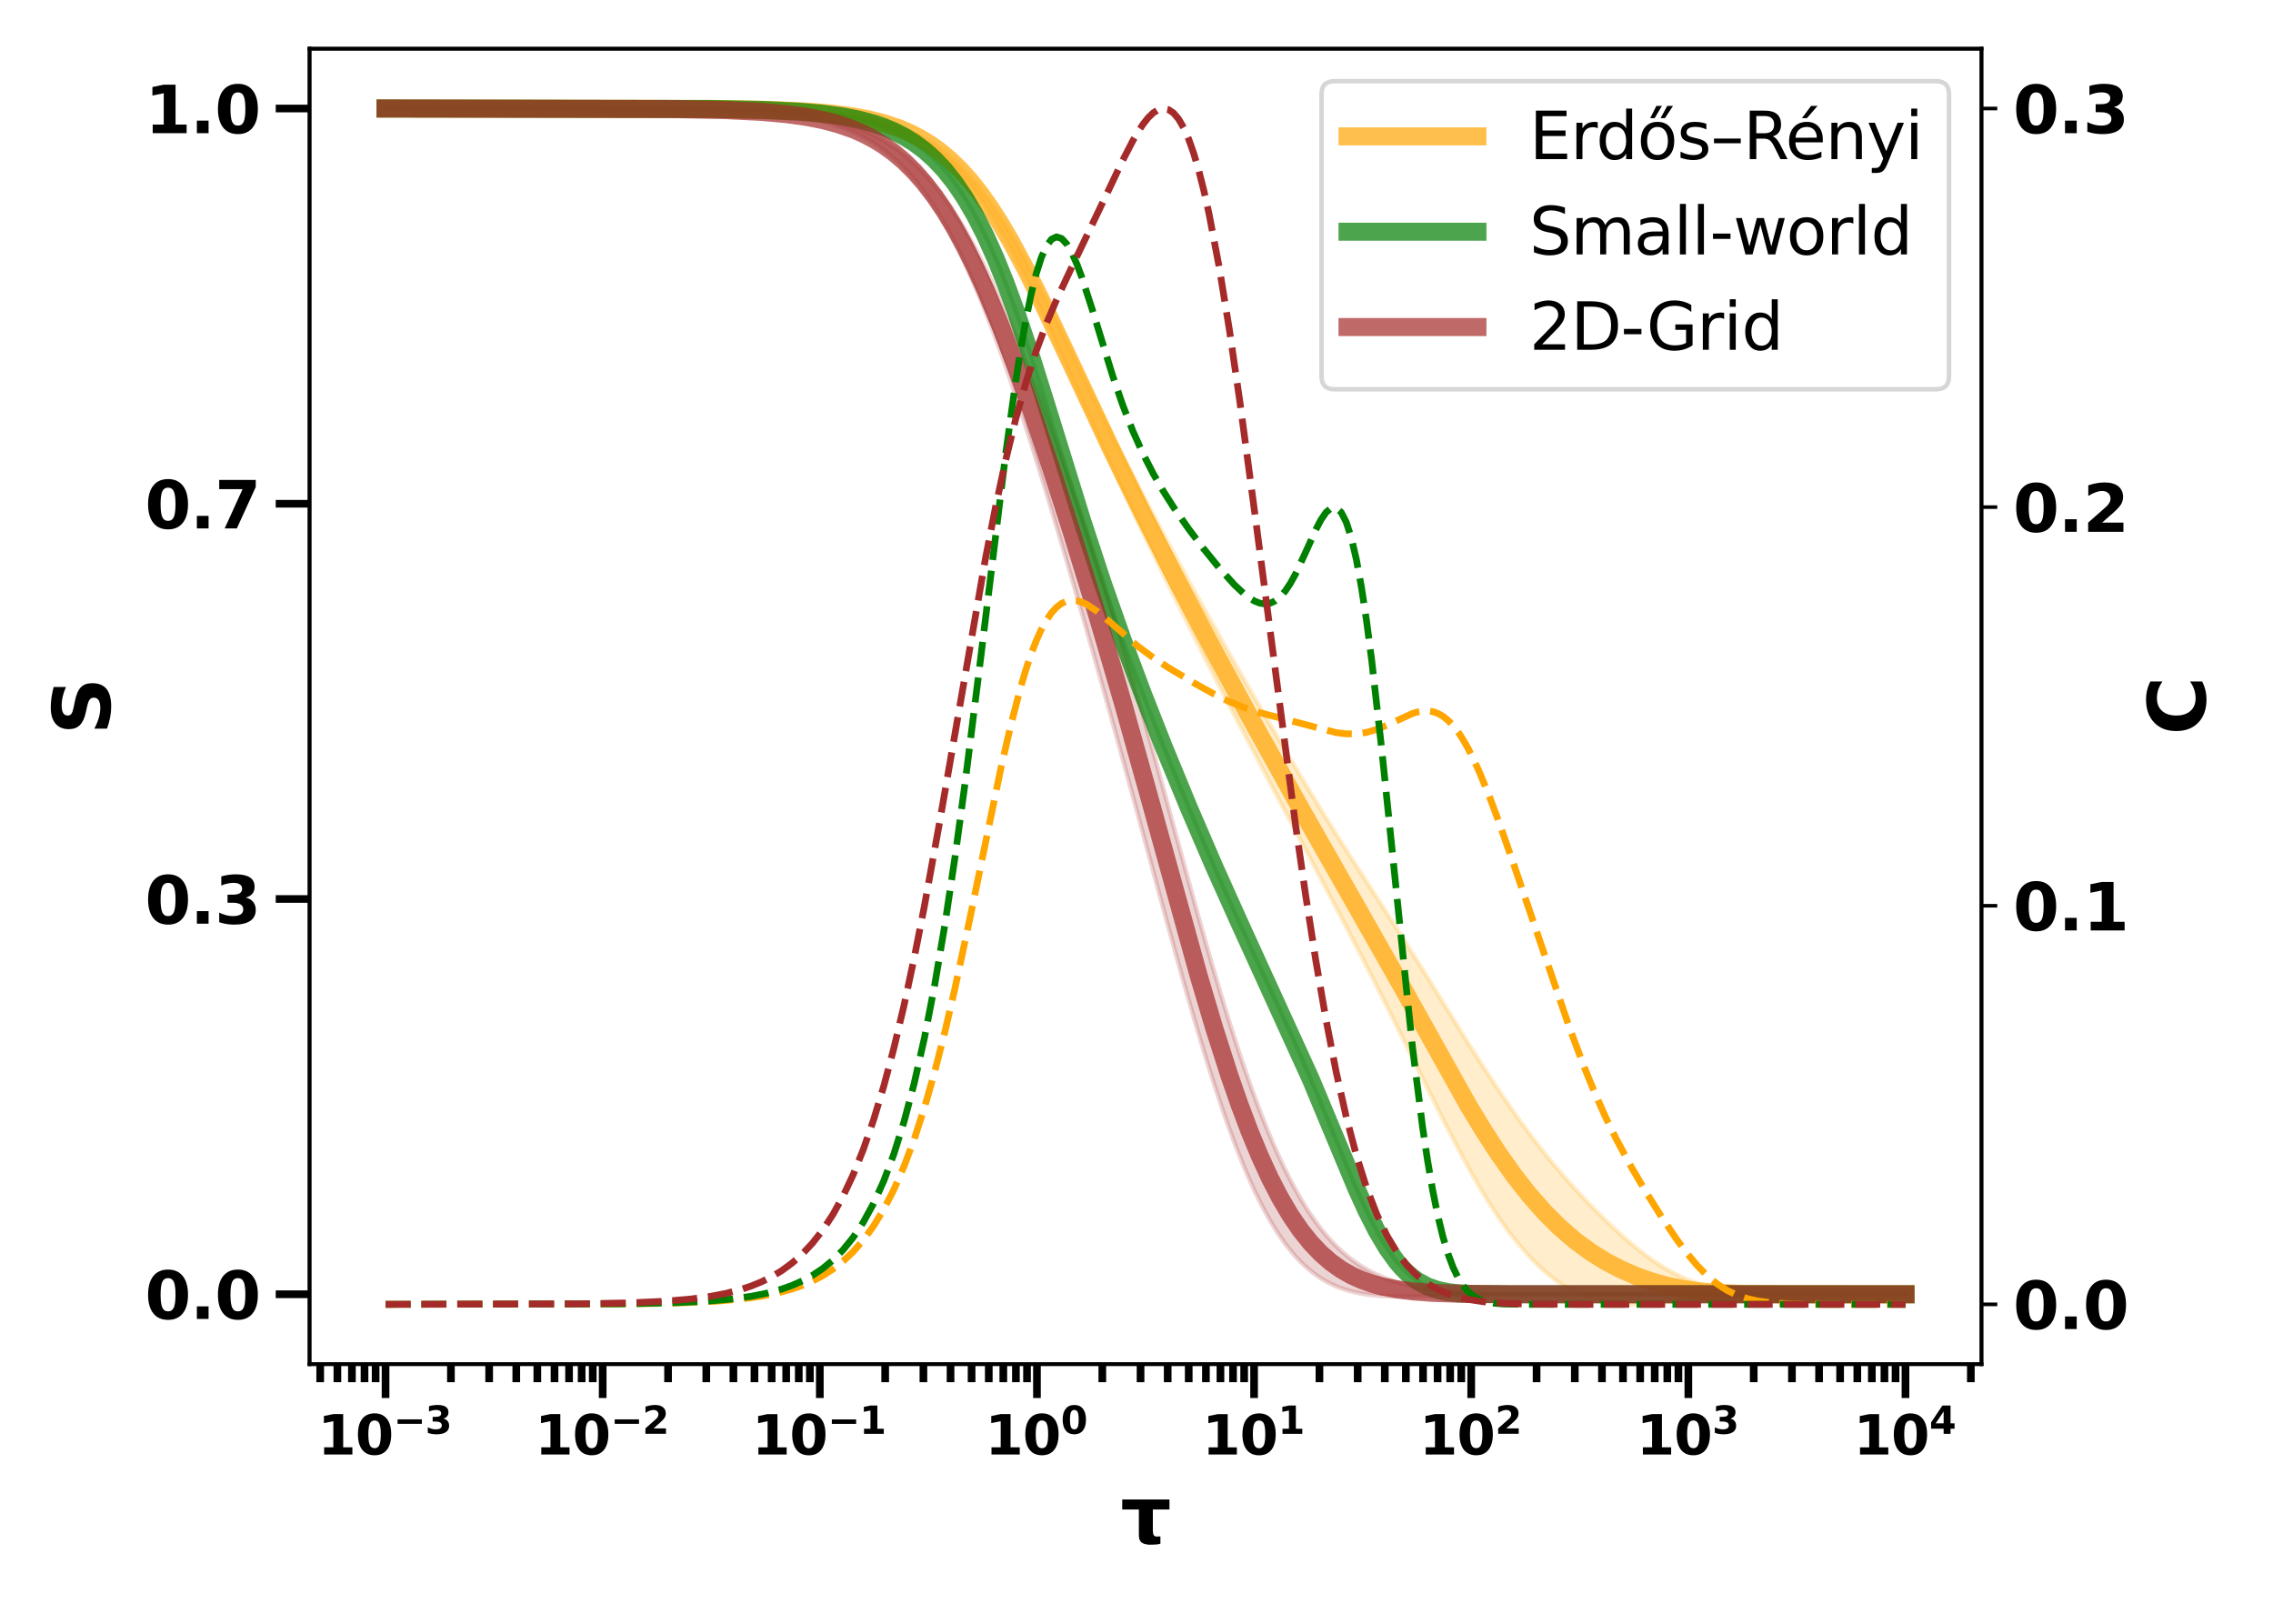 <?xml version="1.0" encoding="utf-8" standalone="no"?>
<!DOCTYPE svg PUBLIC "-//W3C//DTD SVG 1.1//EN"
  "http://www.w3.org/Graphics/SVG/1.1/DTD/svg11.dtd">
<svg xmlns:xlink="http://www.w3.org/1999/xlink" width="504pt" height="360pt" viewBox="0 0 504 360" xmlns="http://www.w3.org/2000/svg" version="1.1">
 <defs>
  <style type="text/css">*{stroke-linejoin: round; stroke-linecap: butt}</style>
 </defs>
 <g id="figure_1">
  <g id="patch_1">
   <path d="M 0 360 
L 504 360 
L 504 0 
L 0 0 
z
" style="fill: #ffffff"/>
  </g>
  <g id="axes_1">
   <g id="patch_2">
    <path d="M 68.64 302.448 
L 439.36 302.448 
L 439.36 10.8 
L 68.64 10.8 
z
" style="fill: #ffffff"/>
   </g>
   <g id="PolyCollection_1">
    <defs>
     <path id="mec306b5f52" d="M 85.491 -335.943 
L 85.491 -335.943 
L 86.618 -335.943 
L 87.745 -335.943 
L 88.872 -335.943 
L 90 -335.943 
L 91.127 -335.943 
L 92.254 -335.943 
L 93.381 -335.943 
L 94.508 -335.943 
L 95.635 -335.943 
L 96.762 -335.943 
L 97.89 -335.943 
L 99.017 -335.943 
L 100.144 -335.943 
L 101.271 -335.943 
L 102.398 -335.943 
L 103.525 -335.943 
L 104.652 -335.943 
L 105.78 -335.943 
L 106.907 -335.943 
L 108.034 -335.943 
L 109.161 -335.942 
L 110.288 -335.942 
L 111.415 -335.942 
L 112.543 -335.942 
L 113.67 -335.942 
L 114.797 -335.942 
L 115.924 -335.942 
L 117.051 -335.941 
L 118.178 -335.941 
L 119.305 -335.941 
L 120.433 -335.941 
L 121.56 -335.94 
L 122.687 -335.94 
L 123.814 -335.939 
L 124.941 -335.939 
L 126.068 -335.939 
L 127.195 -335.938 
L 128.323 -335.937 
L 129.45 -335.937 
L 130.577 -335.936 
L 131.704 -335.935 
L 132.831 -335.934 
L 133.958 -335.933 
L 135.086 -335.932 
L 136.213 -335.931 
L 137.34 -335.929 
L 138.467 -335.928 
L 139.594 -335.926 
L 140.721 -335.924 
L 141.848 -335.922 
L 142.976 -335.919 
L 144.103 -335.917 
L 145.23 -335.913 
L 146.357 -335.91 
L 147.484 -335.906 
L 148.611 -335.902 
L 149.739 -335.897 
L 150.866 -335.892 
L 151.993 -335.886 
L 153.12 -335.88 
L 154.247 -335.873 
L 155.374 -335.865 
L 156.501 -335.856 
L 157.629 -335.846 
L 158.756 -335.835 
L 159.883 -335.823 
L 161.01 -335.809 
L 162.137 -335.794 
L 163.264 -335.777 
L 164.391 -335.759 
L 165.519 -335.738 
L 166.646 -335.715 
L 167.773 -335.689 
L 168.9 -335.66 
L 170.027 -335.629 
L 171.154 -335.593 
L 172.282 -335.554 
L 173.409 -335.511 
L 174.536 -335.462 
L 175.663 -335.409 
L 176.79 -335.349 
L 177.917 -335.283 
L 179.044 -335.209 
L 180.172 -335.128 
L 181.299 -335.038 
L 182.426 -334.938 
L 183.553 -334.827 
L 184.68 -334.704 
L 185.807 -334.568 
L 186.935 -334.417 
L 188.062 -334.251 
L 189.189 -334.066 
L 190.316 -333.863 
L 191.443 -333.638 
L 192.57 -333.39 
L 193.697 -333.117 
L 194.825 -332.815 
L 195.952 -332.484 
L 197.079 -332.119 
L 198.206 -331.718 
L 199.333 -331.278 
L 200.46 -330.796 
L 201.587 -330.267 
L 202.715 -329.69 
L 203.842 -329.059 
L 204.969 -328.372 
L 206.096 -327.624 
L 207.223 -326.812 
L 208.35 -325.931 
L 209.478 -324.979 
L 210.605 -323.951 
L 211.732 -322.844 
L 212.859 -321.655 
L 213.986 -320.381 
L 215.113 -319.02 
L 216.24 -317.571 
L 217.368 -316.033 
L 218.495 -314.405 
L 219.622 -312.687 
L 220.749 -310.881 
L 221.876 -308.989 
L 223.003 -307.015 
L 224.13 -304.961 
L 225.258 -302.833 
L 226.385 -300.635 
L 227.512 -298.375 
L 228.639 -296.057 
L 229.766 -293.689 
L 230.893 -291.278 
L 232.021 -288.831 
L 233.148 -286.354 
L 234.275 -283.855 
L 235.402 -281.339 
L 236.529 -278.814 
L 237.656 -276.283 
L 238.783 -273.753 
L 239.911 -271.226 
L 241.038 -268.707 
L 242.165 -266.197 
L 243.292 -263.701 
L 244.419 -261.219 
L 245.546 -258.751 
L 246.674 -256.3 
L 247.801 -253.865 
L 248.928 -251.446 
L 250.055 -249.042 
L 251.182 -246.654 
L 252.309 -244.28 
L 253.436 -241.921 
L 254.564 -239.574 
L 255.691 -237.24 
L 256.818 -234.918 
L 257.945 -232.608 
L 259.072 -230.309 
L 260.199 -228.021 
L 261.326 -225.744 
L 262.454 -223.479 
L 263.581 -221.224 
L 264.708 -218.98 
L 265.835 -216.747 
L 266.962 -214.526 
L 268.089 -212.315 
L 269.217 -210.116 
L 270.344 -207.927 
L 271.471 -205.747 
L 272.598 -203.577 
L 273.725 -201.416 
L 274.852 -199.261 
L 275.979 -197.114 
L 277.107 -194.972 
L 278.234 -192.834 
L 279.361 -190.7 
L 280.488 -188.569 
L 281.615 -186.441 
L 282.742 -184.313 
L 283.87 -182.187 
L 284.997 -180.061 
L 286.124 -177.935 
L 287.251 -175.81 
L 288.378 -173.684 
L 289.505 -171.557 
L 290.632 -169.429 
L 291.76 -167.299 
L 292.887 -165.167 
L 294.014 -163.032 
L 295.141 -160.893 
L 296.268 -158.749 
L 297.395 -156.599 
L 298.522 -154.442 
L 299.65 -152.277 
L 300.777 -150.103 
L 301.904 -147.92 
L 303.031 -145.726 
L 304.158 -143.521 
L 305.285 -141.306 
L 306.413 -139.079 
L 307.54 -136.84 
L 308.667 -134.592 
L 309.794 -132.333 
L 310.921 -130.066 
L 312.048 -127.792 
L 313.175 -125.513 
L 314.303 -123.23 
L 315.43 -120.948 
L 316.557 -118.669 
L 317.684 -116.397 
L 318.811 -114.138 
L 319.938 -111.895 
L 321.065 -109.675 
L 322.193 -107.484 
L 323.32 -105.327 
L 324.447 -103.212 
L 325.574 -101.143 
L 326.701 -99.128 
L 327.828 -97.171 
L 328.956 -95.277 
L 330.083 -93.45 
L 331.21 -91.693 
L 332.337 -90.008 
L 333.464 -88.396 
L 334.591 -86.858 
L 335.718 -85.394 
L 336.846 -84.005 
L 337.973 -82.688 
L 339.1 -81.445 
L 340.227 -80.273 
L 341.354 -79.174 
L 342.481 -78.146 
L 343.609 -77.19 
L 344.736 -76.305 
L 345.863 -75.491 
L 346.99 -74.748 
L 348.117 -74.076 
L 349.244 -73.473 
L 350.371 -72.94 
L 351.499 -72.474 
L 352.626 -72.073 
L 353.753 -71.735 
L 354.88 -71.457 
L 356.007 -71.235 
L 357.134 -71.065 
L 358.261 -70.942 
L 359.389 -70.862 
L 360.516 -70.819 
L 361.643 -70.809 
L 362.77 -70.826 
L 363.897 -70.866 
L 365.024 -70.926 
L 366.152 -71.001 
L 367.279 -71.088 
L 368.406 -71.184 
L 369.533 -71.288 
L 370.66 -71.397 
L 371.787 -71.511 
L 372.914 -71.627 
L 374.042 -71.744 
L 375.169 -71.862 
L 376.296 -71.979 
L 377.423 -72.094 
L 378.55 -72.206 
L 379.677 -72.313 
L 380.805 -72.414 
L 381.932 -72.508 
L 383.059 -72.595 
L 384.186 -72.673 
L 385.313 -72.743 
L 386.44 -72.803 
L 387.567 -72.855 
L 388.695 -72.899 
L 389.822 -72.935 
L 390.949 -72.964 
L 392.076 -72.987 
L 393.203 -73.005 
L 394.33 -73.018 
L 395.457 -73.028 
L 396.585 -73.035 
L 397.712 -73.04 
L 398.839 -73.044 
L 399.966 -73.046 
L 401.093 -73.047 
L 402.22 -73.048 
L 403.348 -73.049 
L 404.475 -73.049 
L 405.602 -73.049 
L 406.729 -73.049 
L 407.856 -73.049 
L 408.983 -73.049 
L 410.11 -73.05 
L 411.238 -73.05 
L 412.365 -73.05 
L 413.492 -73.05 
L 414.619 -73.05 
L 415.746 -73.05 
L 416.873 -73.05 
L 418 -73.05 
L 419.128 -73.05 
L 420.255 -73.05 
L 421.382 -73.05 
L 422.509 -73.05 
L 422.509 -73.05 
L 422.509 -73.05 
L 421.382 -73.05 
L 420.255 -73.05 
L 419.128 -73.05 
L 418 -73.05 
L 416.873 -73.05 
L 415.746 -73.05 
L 414.619 -73.05 
L 413.492 -73.05 
L 412.365 -73.05 
L 411.238 -73.05 
L 410.11 -73.05 
L 408.983 -73.05 
L 407.856 -73.05 
L 406.729 -73.05 
L 405.602 -73.05 
L 404.475 -73.05 
L 403.348 -73.051 
L 402.22 -73.051 
L 401.093 -73.053 
L 399.966 -73.055 
L 398.839 -73.059 
L 397.712 -73.064 
L 396.585 -73.072 
L 395.457 -73.083 
L 394.33 -73.098 
L 393.203 -73.12 
L 392.076 -73.148 
L 390.949 -73.186 
L 389.822 -73.235 
L 388.695 -73.297 
L 387.567 -73.374 
L 386.44 -73.469 
L 385.313 -73.584 
L 384.186 -73.722 
L 383.059 -73.885 
L 381.932 -74.076 
L 380.805 -74.296 
L 379.677 -74.549 
L 378.55 -74.837 
L 377.423 -75.161 
L 376.296 -75.524 
L 375.169 -75.929 
L 374.042 -76.376 
L 372.914 -76.868 
L 371.787 -77.405 
L 370.66 -77.989 
L 369.533 -78.621 
L 368.406 -79.3 
L 367.279 -80.026 
L 366.152 -80.799 
L 365.024 -81.615 
L 363.897 -82.474 
L 362.77 -83.372 
L 361.643 -84.308 
L 360.516 -85.278 
L 359.389 -86.28 
L 358.261 -87.31 
L 357.134 -88.367 
L 356.007 -89.449 
L 354.88 -90.554 
L 353.753 -91.681 
L 352.626 -92.83 
L 351.499 -94.002 
L 350.371 -95.197 
L 349.244 -96.416 
L 348.117 -97.661 
L 346.99 -98.932 
L 345.863 -100.232 
L 344.736 -101.561 
L 343.609 -102.922 
L 342.481 -104.314 
L 341.354 -105.739 
L 340.227 -107.196 
L 339.1 -108.686 
L 337.973 -110.208 
L 336.846 -111.762 
L 335.718 -113.346 
L 334.591 -114.958 
L 333.464 -116.599 
L 332.337 -118.264 
L 331.21 -119.954 
L 330.083 -121.665 
L 328.956 -123.397 
L 327.828 -125.147 
L 326.701 -126.914 
L 325.574 -128.695 
L 324.447 -130.49 
L 323.32 -132.294 
L 322.193 -134.108 
L 321.065 -135.927 
L 319.938 -137.751 
L 318.811 -139.575 
L 317.684 -141.399 
L 316.557 -143.219 
L 315.43 -145.034 
L 314.303 -146.842 
L 313.175 -148.641 
L 312.048 -150.43 
L 310.921 -152.21 
L 309.794 -153.98 
L 308.667 -155.742 
L 307.54 -157.496 
L 306.413 -159.245 
L 305.285 -160.99 
L 304.158 -162.733 
L 303.031 -164.478 
L 301.904 -166.225 
L 300.777 -167.977 
L 299.65 -169.737 
L 298.522 -171.505 
L 297.395 -173.284 
L 296.268 -175.074 
L 295.141 -176.875 
L 294.014 -178.69 
L 292.887 -180.517 
L 291.76 -182.356 
L 290.632 -184.208 
L 289.505 -186.071 
L 288.378 -187.946 
L 287.251 -189.831 
L 286.124 -191.726 
L 284.997 -193.63 
L 283.87 -195.543 
L 282.742 -197.465 
L 281.615 -199.394 
L 280.488 -201.33 
L 279.361 -203.275 
L 278.234 -205.226 
L 277.107 -207.184 
L 275.979 -209.149 
L 274.852 -211.122 
L 273.725 -213.101 
L 272.598 -215.088 
L 271.471 -217.082 
L 270.344 -219.083 
L 269.217 -221.093 
L 268.089 -223.11 
L 266.962 -225.135 
L 265.835 -227.169 
L 264.708 -229.212 
L 263.581 -231.264 
L 262.454 -233.326 
L 261.326 -235.397 
L 260.199 -237.478 
L 259.072 -239.569 
L 257.945 -241.672 
L 256.818 -243.785 
L 255.691 -245.911 
L 254.564 -248.048 
L 253.436 -250.199 
L 252.309 -252.363 
L 251.182 -254.541 
L 250.055 -256.733 
L 248.928 -258.941 
L 247.801 -261.163 
L 246.674 -263.401 
L 245.546 -265.655 
L 244.419 -267.923 
L 243.292 -270.206 
L 242.165 -272.501 
L 241.038 -274.807 
L 239.911 -277.123 
L 238.783 -279.445 
L 237.656 -281.771 
L 236.529 -284.095 
L 235.402 -286.414 
L 234.275 -288.723 
L 233.148 -291.017 
L 232.021 -293.289 
L 230.893 -295.533 
L 229.766 -297.742 
L 228.639 -299.911 
L 227.512 -302.032 
L 226.385 -304.1 
L 225.258 -306.109 
L 224.13 -308.052 
L 223.003 -309.925 
L 221.876 -311.724 
L 220.749 -313.446 
L 219.622 -315.088 
L 218.495 -316.647 
L 217.368 -318.124 
L 216.24 -319.517 
L 215.113 -320.828 
L 213.986 -322.057 
L 212.859 -323.205 
L 211.732 -324.276 
L 210.605 -325.272 
L 209.478 -326.196 
L 208.35 -327.05 
L 207.223 -327.839 
L 206.096 -328.566 
L 204.969 -329.235 
L 203.842 -329.848 
L 202.715 -330.41 
L 201.587 -330.925 
L 200.46 -331.395 
L 199.333 -331.824 
L 198.206 -332.215 
L 197.079 -332.57 
L 195.952 -332.894 
L 194.825 -333.188 
L 193.697 -333.454 
L 192.57 -333.696 
L 191.443 -333.915 
L 190.316 -334.114 
L 189.189 -334.294 
L 188.062 -334.456 
L 186.935 -334.603 
L 185.807 -334.736 
L 184.68 -334.855 
L 183.553 -334.964 
L 182.426 -335.061 
L 181.299 -335.149 
L 180.172 -335.229 
L 179.044 -335.3 
L 177.917 -335.365 
L 176.79 -335.423 
L 175.663 -335.475 
L 174.536 -335.522 
L 173.409 -335.565 
L 172.282 -335.603 
L 171.154 -335.637 
L 170.027 -335.668 
L 168.9 -335.696 
L 167.773 -335.721 
L 166.646 -335.743 
L 165.519 -335.764 
L 164.391 -335.782 
L 163.264 -335.798 
L 162.137 -335.813 
L 161.01 -335.826 
L 159.883 -335.838 
L 158.756 -335.849 
L 157.629 -335.858 
L 156.501 -335.867 
L 155.374 -335.875 
L 154.247 -335.882 
L 153.12 -335.888 
L 151.993 -335.894 
L 150.866 -335.899 
L 149.739 -335.903 
L 148.611 -335.907 
L 147.484 -335.911 
L 146.357 -335.914 
L 145.23 -335.917 
L 144.103 -335.92 
L 142.976 -335.922 
L 141.848 -335.924 
L 140.721 -335.926 
L 139.594 -335.928 
L 138.467 -335.93 
L 137.34 -335.931 
L 136.213 -335.932 
L 135.086 -335.933 
L 133.958 -335.934 
L 132.831 -335.935 
L 131.704 -335.936 
L 130.577 -335.937 
L 129.45 -335.938 
L 128.323 -335.938 
L 127.195 -335.939 
L 126.068 -335.939 
L 124.941 -335.94 
L 123.814 -335.94 
L 122.687 -335.94 
L 121.56 -335.941 
L 120.433 -335.941 
L 119.305 -335.941 
L 118.178 -335.941 
L 117.051 -335.942 
L 115.924 -335.942 
L 114.797 -335.942 
L 113.67 -335.942 
L 112.543 -335.942 
L 111.415 -335.942 
L 110.288 -335.942 
L 109.161 -335.943 
L 108.034 -335.943 
L 106.907 -335.943 
L 105.78 -335.943 
L 104.652 -335.943 
L 103.525 -335.943 
L 102.398 -335.943 
L 101.271 -335.943 
L 100.144 -335.943 
L 99.017 -335.943 
L 97.89 -335.943 
L 96.762 -335.943 
L 95.635 -335.943 
L 94.508 -335.943 
L 93.381 -335.943 
L 92.254 -335.943 
L 91.127 -335.943 
L 90 -335.943 
L 88.872 -335.943 
L 87.745 -335.943 
L 86.618 -335.943 
L 85.491 -335.943 
z
" style="stroke: #ffa500; stroke-opacity: 0.2"/>
    </defs>
    <g clip-path="url(#pd31a842d18)">
     <use xlink:href="#mec306b5f52" x="0" y="360" style="fill: #ffa500; fill-opacity: 0.2; stroke: #ffa500; stroke-opacity: 0.2"/>
    </g>
   </g>
   <g id="PolyCollection_2">
    <defs>
     <path id="ma36e138e73" d="M 85.491 -335.943 
L 85.491 -335.943 
L 86.618 -335.943 
L 87.745 -335.943 
L 88.872 -335.943 
L 90 -335.943 
L 91.127 -335.943 
L 92.254 -335.943 
L 93.381 -335.943 
L 94.508 -335.943 
L 95.635 -335.943 
L 96.762 -335.943 
L 97.89 -335.943 
L 99.017 -335.943 
L 100.144 -335.943 
L 101.271 -335.943 
L 102.398 -335.943 
L 103.525 -335.943 
L 104.652 -335.943 
L 105.78 -335.943 
L 106.907 -335.942 
L 108.034 -335.942 
L 109.161 -335.942 
L 110.288 -335.942 
L 111.415 -335.942 
L 112.543 -335.942 
L 113.67 -335.942 
L 114.797 -335.942 
L 115.924 -335.941 
L 117.051 -335.941 
L 118.178 -335.941 
L 119.305 -335.941 
L 120.433 -335.94 
L 121.56 -335.94 
L 122.687 -335.939 
L 123.814 -335.939 
L 124.941 -335.938 
L 126.068 -335.938 
L 127.195 -335.937 
L 128.323 -335.937 
L 129.45 -335.936 
L 130.577 -335.935 
L 131.704 -335.934 
L 132.831 -335.933 
L 133.958 -335.932 
L 135.086 -335.931 
L 136.213 -335.929 
L 137.34 -335.927 
L 138.467 -335.926 
L 139.594 -335.924 
L 140.721 -335.921 
L 141.848 -335.919 
L 142.976 -335.916 
L 144.103 -335.913 
L 145.23 -335.91 
L 146.357 -335.906 
L 147.484 -335.901 
L 148.611 -335.897 
L 149.739 -335.891 
L 150.866 -335.885 
L 151.993 -335.879 
L 153.12 -335.871 
L 154.247 -335.863 
L 155.374 -335.854 
L 156.501 -335.844 
L 157.629 -335.833 
L 158.756 -335.82 
L 159.883 -335.806 
L 161.01 -335.791 
L 162.137 -335.774 
L 163.264 -335.754 
L 164.391 -335.733 
L 165.519 -335.709 
L 166.646 -335.682 
L 167.773 -335.653 
L 168.9 -335.62 
L 170.027 -335.583 
L 171.154 -335.543 
L 172.282 -335.497 
L 173.409 -335.447 
L 174.536 -335.391 
L 175.663 -335.329 
L 176.79 -335.259 
L 177.917 -335.182 
L 179.044 -335.097 
L 180.172 -335.002 
L 181.299 -334.896 
L 182.426 -334.778 
L 183.553 -334.648 
L 184.68 -334.503 
L 185.807 -334.342 
L 186.935 -334.163 
L 188.062 -333.965 
L 189.189 -333.745 
L 190.316 -333.501 
L 191.443 -333.231 
L 192.57 -332.932 
L 193.697 -332.601 
L 194.825 -332.235 
L 195.952 -331.829 
L 197.079 -331.381 
L 198.206 -330.887 
L 199.333 -330.341 
L 200.46 -329.74 
L 201.587 -329.077 
L 202.715 -328.349 
L 203.842 -327.548 
L 204.969 -326.67 
L 206.096 -325.708 
L 207.223 -324.655 
L 208.35 -323.505 
L 209.478 -322.251 
L 210.605 -320.886 
L 211.732 -319.405 
L 212.859 -317.801 
L 213.986 -316.067 
L 215.113 -314.199 
L 216.24 -312.193 
L 217.368 -310.043 
L 218.495 -307.749 
L 219.622 -305.308 
L 220.749 -302.721 
L 221.876 -299.99 
L 223.003 -297.119 
L 224.13 -294.115 
L 225.258 -290.983 
L 226.385 -287.735 
L 227.512 -284.381 
L 228.639 -280.935 
L 229.766 -277.411 
L 230.893 -273.823 
L 232.021 -270.189 
L 233.148 -266.524 
L 234.275 -262.843 
L 235.402 -259.162 
L 236.529 -255.493 
L 237.656 -251.85 
L 238.783 -248.242 
L 239.911 -244.679 
L 241.038 -241.165 
L 242.165 -237.706 
L 243.292 -234.305 
L 244.419 -230.962 
L 245.546 -227.676 
L 246.674 -224.447 
L 247.801 -221.271 
L 248.928 -218.147 
L 250.055 -215.07 
L 251.182 -212.039 
L 252.309 -209.049 
L 253.436 -206.099 
L 254.564 -203.185 
L 255.691 -200.304 
L 256.818 -197.456 
L 257.945 -194.639 
L 259.072 -191.85 
L 260.199 -189.088 
L 261.326 -186.353 
L 262.454 -183.643 
L 263.581 -180.959 
L 264.708 -178.298 
L 265.835 -175.66 
L 266.962 -173.045 
L 268.089 -170.453 
L 269.217 -167.882 
L 270.344 -165.333 
L 271.471 -162.805 
L 272.598 -160.296 
L 273.725 -157.807 
L 274.852 -155.335 
L 275.979 -152.88 
L 277.107 -150.44 
L 278.234 -148.011 
L 279.361 -145.591 
L 280.488 -143.175 
L 281.615 -140.76 
L 282.742 -138.34 
L 283.87 -135.908 
L 284.997 -133.459 
L 286.124 -130.987 
L 287.251 -128.485 
L 288.378 -125.949 
L 289.505 -123.374 
L 290.632 -120.76 
L 291.76 -118.105 
L 292.887 -115.415 
L 294.014 -112.694 
L 295.141 -109.952 
L 296.268 -107.202 
L 297.395 -104.459 
L 298.522 -101.741 
L 299.65 -99.068 
L 300.777 -96.46 
L 301.904 -93.939 
L 303.031 -91.525 
L 304.158 -89.237 
L 305.285 -87.092 
L 306.413 -85.105 
L 307.54 -83.284 
L 308.667 -81.637 
L 309.794 -80.168 
L 310.921 -78.873 
L 312.048 -77.75 
L 313.175 -76.789 
L 314.303 -75.98 
L 315.43 -75.309 
L 316.557 -74.763 
L 317.684 -74.326 
L 318.811 -73.983 
L 319.938 -73.718 
L 321.065 -73.519 
L 322.193 -73.372 
L 323.32 -73.266 
L 324.447 -73.191 
L 325.574 -73.14 
L 326.701 -73.106 
L 327.828 -73.083 
L 328.956 -73.069 
L 330.083 -73.061 
L 331.21 -73.056 
L 332.337 -73.053 
L 333.464 -73.051 
L 334.591 -73.05 
L 335.718 -73.05 
L 336.846 -73.05 
L 337.973 -73.05 
L 339.1 -73.05 
L 340.227 -73.05 
L 341.354 -73.05 
L 342.481 -73.05 
L 343.609 -73.05 
L 344.736 -73.05 
L 345.863 -73.05 
L 346.99 -73.05 
L 348.117 -73.05 
L 349.244 -73.05 
L 350.371 -73.05 
L 351.499 -73.05 
L 352.626 -73.05 
L 353.753 -73.05 
L 354.88 -73.05 
L 356.007 -73.05 
L 357.134 -73.05 
L 358.261 -73.05 
L 359.389 -73.05 
L 360.516 -73.05 
L 361.643 -73.05 
L 362.77 -73.05 
L 363.897 -73.05 
L 365.024 -73.05 
L 366.152 -73.05 
L 367.279 -73.05 
L 368.406 -73.05 
L 369.533 -73.05 
L 370.66 -73.05 
L 371.787 -73.05 
L 372.914 -73.05 
L 374.042 -73.05 
L 375.169 -73.05 
L 376.296 -73.05 
L 377.423 -73.05 
L 378.55 -73.05 
L 379.677 -73.05 
L 380.805 -73.05 
L 381.932 -73.05 
L 383.059 -73.05 
L 384.186 -73.05 
L 385.313 -73.05 
L 386.44 -73.05 
L 387.567 -73.05 
L 388.695 -73.05 
L 389.822 -73.05 
L 390.949 -73.05 
L 392.076 -73.05 
L 393.203 -73.05 
L 394.33 -73.05 
L 395.457 -73.05 
L 396.585 -73.05 
L 397.712 -73.05 
L 398.839 -73.05 
L 399.966 -73.05 
L 401.093 -73.05 
L 402.22 -73.05 
L 403.348 -73.05 
L 404.475 -73.05 
L 405.602 -73.05 
L 406.729 -73.05 
L 407.856 -73.05 
L 408.983 -73.05 
L 410.11 -73.05 
L 411.238 -73.05 
L 412.365 -73.05 
L 413.492 -73.05 
L 414.619 -73.05 
L 415.746 -73.05 
L 416.873 -73.05 
L 418 -73.05 
L 419.128 -73.05 
L 420.255 -73.05 
L 421.382 -73.05 
L 422.509 -73.05 
L 422.509 -73.05 
L 422.509 -73.05 
L 421.382 -73.05 
L 420.255 -73.05 
L 419.128 -73.05 
L 418 -73.05 
L 416.873 -73.05 
L 415.746 -73.05 
L 414.619 -73.05 
L 413.492 -73.05 
L 412.365 -73.05 
L 411.238 -73.05 
L 410.11 -73.05 
L 408.983 -73.05 
L 407.856 -73.05 
L 406.729 -73.05 
L 405.602 -73.05 
L 404.475 -73.05 
L 403.348 -73.05 
L 402.22 -73.05 
L 401.093 -73.05 
L 399.966 -73.05 
L 398.839 -73.05 
L 397.712 -73.05 
L 396.585 -73.05 
L 395.457 -73.05 
L 394.33 -73.05 
L 393.203 -73.05 
L 392.076 -73.05 
L 390.949 -73.05 
L 389.822 -73.05 
L 388.695 -73.05 
L 387.567 -73.05 
L 386.44 -73.05 
L 385.313 -73.05 
L 384.186 -73.05 
L 383.059 -73.05 
L 381.932 -73.05 
L 380.805 -73.05 
L 379.677 -73.05 
L 378.55 -73.05 
L 377.423 -73.05 
L 376.296 -73.05 
L 375.169 -73.05 
L 374.042 -73.05 
L 372.914 -73.05 
L 371.787 -73.05 
L 370.66 -73.05 
L 369.533 -73.05 
L 368.406 -73.05 
L 367.279 -73.05 
L 366.152 -73.05 
L 365.024 -73.05 
L 363.897 -73.05 
L 362.77 -73.05 
L 361.643 -73.05 
L 360.516 -73.05 
L 359.389 -73.05 
L 358.261 -73.05 
L 357.134 -73.05 
L 356.007 -73.05 
L 354.88 -73.05 
L 353.753 -73.05 
L 352.626 -73.05 
L 351.499 -73.05 
L 350.371 -73.05 
L 349.244 -73.05 
L 348.117 -73.05 
L 346.99 -73.05 
L 345.863 -73.05 
L 344.736 -73.05 
L 343.609 -73.05 
L 342.481 -73.05 
L 341.354 -73.05 
L 340.227 -73.05 
L 339.1 -73.05 
L 337.973 -73.05 
L 336.846 -73.05 
L 335.718 -73.05 
L 334.591 -73.05 
L 333.464 -73.051 
L 332.337 -73.053 
L 331.21 -73.056 
L 330.083 -73.061 
L 328.956 -73.069 
L 327.828 -73.083 
L 326.701 -73.106 
L 325.574 -73.14 
L 324.447 -73.191 
L 323.32 -73.266 
L 322.193 -73.372 
L 321.065 -73.519 
L 319.938 -73.718 
L 318.811 -73.983 
L 317.684 -74.326 
L 316.557 -74.763 
L 315.43 -75.309 
L 314.303 -75.98 
L 313.175 -76.789 
L 312.048 -77.75 
L 310.921 -78.873 
L 309.794 -80.168 
L 308.667 -81.637 
L 307.54 -83.284 
L 306.413 -85.105 
L 305.285 -87.092 
L 304.158 -89.237 
L 303.031 -91.525 
L 301.904 -93.939 
L 300.777 -96.46 
L 299.65 -99.068 
L 298.522 -101.741 
L 297.395 -104.459 
L 296.268 -107.202 
L 295.141 -109.952 
L 294.014 -112.694 
L 292.887 -115.415 
L 291.76 -118.105 
L 290.632 -120.76 
L 289.505 -123.374 
L 288.378 -125.949 
L 287.251 -128.485 
L 286.124 -130.987 
L 284.997 -133.459 
L 283.87 -135.908 
L 282.742 -138.34 
L 281.615 -140.76 
L 280.488 -143.175 
L 279.361 -145.591 
L 278.234 -148.011 
L 277.107 -150.44 
L 275.979 -152.88 
L 274.852 -155.335 
L 273.725 -157.807 
L 272.598 -160.296 
L 271.471 -162.805 
L 270.344 -165.333 
L 269.217 -167.882 
L 268.089 -170.453 
L 266.962 -173.045 
L 265.835 -175.66 
L 264.708 -178.298 
L 263.581 -180.959 
L 262.454 -183.643 
L 261.326 -186.353 
L 260.199 -189.088 
L 259.072 -191.85 
L 257.945 -194.639 
L 256.818 -197.456 
L 255.691 -200.304 
L 254.564 -203.185 
L 253.436 -206.099 
L 252.309 -209.049 
L 251.182 -212.039 
L 250.055 -215.07 
L 248.928 -218.147 
L 247.801 -221.271 
L 246.674 -224.447 
L 245.546 -227.676 
L 244.419 -230.962 
L 243.292 -234.305 
L 242.165 -237.706 
L 241.038 -241.165 
L 239.911 -244.679 
L 238.783 -248.242 
L 237.656 -251.85 
L 236.529 -255.493 
L 235.402 -259.162 
L 234.275 -262.843 
L 233.148 -266.524 
L 232.021 -270.189 
L 230.893 -273.823 
L 229.766 -277.411 
L 228.639 -280.935 
L 227.512 -284.381 
L 226.385 -287.735 
L 225.258 -290.983 
L 224.13 -294.115 
L 223.003 -297.119 
L 221.876 -299.99 
L 220.749 -302.721 
L 219.622 -305.308 
L 218.495 -307.749 
L 217.368 -310.043 
L 216.24 -312.193 
L 215.113 -314.199 
L 213.986 -316.067 
L 212.859 -317.801 
L 211.732 -319.405 
L 210.605 -320.886 
L 209.478 -322.251 
L 208.35 -323.505 
L 207.223 -324.655 
L 206.096 -325.708 
L 204.969 -326.67 
L 203.842 -327.548 
L 202.715 -328.349 
L 201.587 -329.077 
L 200.46 -329.74 
L 199.333 -330.341 
L 198.206 -330.887 
L 197.079 -331.381 
L 195.952 -331.829 
L 194.825 -332.235 
L 193.697 -332.601 
L 192.57 -332.932 
L 191.443 -333.231 
L 190.316 -333.501 
L 189.189 -333.745 
L 188.062 -333.965 
L 186.935 -334.163 
L 185.807 -334.342 
L 184.68 -334.503 
L 183.553 -334.648 
L 182.426 -334.778 
L 181.299 -334.896 
L 180.172 -335.002 
L 179.044 -335.097 
L 177.917 -335.182 
L 176.79 -335.259 
L 175.663 -335.329 
L 174.536 -335.391 
L 173.409 -335.447 
L 172.282 -335.497 
L 171.154 -335.543 
L 170.027 -335.583 
L 168.9 -335.62 
L 167.773 -335.653 
L 166.646 -335.682 
L 165.519 -335.709 
L 164.391 -335.733 
L 163.264 -335.754 
L 162.137 -335.774 
L 161.01 -335.791 
L 159.883 -335.806 
L 158.756 -335.82 
L 157.629 -335.833 
L 156.501 -335.844 
L 155.374 -335.854 
L 154.247 -335.863 
L 153.12 -335.871 
L 151.993 -335.879 
L 150.866 -335.885 
L 149.739 -335.891 
L 148.611 -335.897 
L 147.484 -335.901 
L 146.357 -335.906 
L 145.23 -335.91 
L 144.103 -335.913 
L 142.976 -335.916 
L 141.848 -335.919 
L 140.721 -335.921 
L 139.594 -335.924 
L 138.467 -335.926 
L 137.34 -335.927 
L 136.213 -335.929 
L 135.086 -335.931 
L 133.958 -335.932 
L 132.831 -335.933 
L 131.704 -335.934 
L 130.577 -335.935 
L 129.45 -335.936 
L 128.323 -335.937 
L 127.195 -335.937 
L 126.068 -335.938 
L 124.941 -335.938 
L 123.814 -335.939 
L 122.687 -335.939 
L 121.56 -335.94 
L 120.433 -335.94 
L 119.305 -335.941 
L 118.178 -335.941 
L 117.051 -335.941 
L 115.924 -335.941 
L 114.797 -335.942 
L 113.67 -335.942 
L 112.543 -335.942 
L 111.415 -335.942 
L 110.288 -335.942 
L 109.161 -335.942 
L 108.034 -335.942 
L 106.907 -335.942 
L 105.78 -335.943 
L 104.652 -335.943 
L 103.525 -335.943 
L 102.398 -335.943 
L 101.271 -335.943 
L 100.144 -335.943 
L 99.017 -335.943 
L 97.89 -335.943 
L 96.762 -335.943 
L 95.635 -335.943 
L 94.508 -335.943 
L 93.381 -335.943 
L 92.254 -335.943 
L 91.127 -335.943 
L 90 -335.943 
L 88.872 -335.943 
L 87.745 -335.943 
L 86.618 -335.943 
L 85.491 -335.943 
z
" style="stroke: #008000; stroke-opacity: 0.2"/>
    </defs>
    <g clip-path="url(#pd31a842d18)">
     <use xlink:href="#ma36e138e73" x="0" y="360" style="fill: #008000; fill-opacity: 0.2; stroke: #008000; stroke-opacity: 0.2"/>
    </g>
   </g>
   <g id="PolyCollection_3">
    <defs>
     <path id="m1759e1b340" d="M 85.491 -335.943 
L 85.491 -335.943 
L 86.618 -335.943 
L 87.745 -335.943 
L 88.872 -335.943 
L 90 -335.943 
L 91.127 -335.943 
L 92.254 -335.943 
L 93.381 -335.943 
L 94.508 -335.943 
L 95.635 -335.943 
L 96.762 -335.942 
L 97.89 -335.942 
L 99.017 -335.942 
L 100.144 -335.942 
L 101.271 -335.942 
L 102.398 -335.942 
L 103.525 -335.942 
L 104.652 -335.941 
L 105.78 -335.941 
L 106.907 -335.941 
L 108.034 -335.941 
L 109.161 -335.94 
L 110.288 -335.94 
L 111.415 -335.94 
L 112.543 -335.939 
L 113.67 -335.939 
L 114.797 -335.938 
L 115.924 -335.938 
L 117.051 -335.937 
L 118.178 -335.936 
L 119.305 -335.935 
L 120.433 -335.935 
L 121.56 -335.934 
L 122.687 -335.932 
L 123.814 -335.931 
L 124.941 -335.93 
L 126.068 -335.928 
L 127.195 -335.927 
L 128.323 -335.925 
L 129.45 -335.923 
L 130.577 -335.92 
L 131.704 -335.918 
L 132.831 -335.915 
L 133.958 -335.911 
L 135.086 -335.908 
L 136.213 -335.904 
L 137.34 -335.899 
L 138.467 -335.894 
L 139.594 -335.889 
L 140.721 -335.883 
L 141.848 -335.876 
L 142.976 -335.868 
L 144.103 -335.86 
L 145.23 -335.85 
L 146.357 -335.84 
L 147.484 -335.828 
L 148.611 -335.815 
L 149.739 -335.801 
L 150.866 -335.785 
L 151.993 -335.767 
L 153.12 -335.748 
L 154.247 -335.726 
L 155.374 -335.701 
L 156.501 -335.674 
L 157.629 -335.644 
L 158.756 -335.611 
L 159.883 -335.574 
L 161.01 -335.533 
L 162.137 -335.488 
L 163.264 -335.438 
L 164.391 -335.382 
L 165.519 -335.32 
L 166.646 -335.251 
L 167.773 -335.175 
L 168.9 -335.091 
L 170.027 -334.998 
L 171.154 -334.895 
L 172.282 -334.781 
L 173.409 -334.655 
L 174.536 -334.516 
L 175.663 -334.362 
L 176.79 -334.192 
L 177.917 -334.004 
L 179.044 -333.798 
L 180.172 -333.57 
L 181.299 -333.319 
L 182.426 -333.042 
L 183.553 -332.738 
L 184.68 -332.404 
L 185.807 -332.037 
L 186.935 -331.635 
L 188.062 -331.193 
L 189.189 -330.71 
L 190.316 -330.181 
L 191.443 -329.604 
L 192.57 -328.973 
L 193.697 -328.286 
L 194.825 -327.538 
L 195.952 -326.725 
L 197.079 -325.842 
L 198.206 -324.886 
L 199.333 -323.851 
L 200.46 -322.733 
L 201.587 -321.529 
L 202.715 -320.233 
L 203.842 -318.841 
L 204.969 -317.351 
L 206.096 -315.757 
L 207.223 -314.057 
L 208.35 -312.249 
L 209.478 -310.329 
L 210.605 -308.297 
L 211.732 -306.152 
L 212.859 -303.892 
L 213.986 -301.519 
L 215.113 -299.033 
L 216.24 -296.436 
L 217.368 -293.732 
L 218.495 -290.922 
L 219.622 -288.012 
L 220.749 -285.004 
L 221.876 -281.905 
L 223.003 -278.719 
L 224.13 -275.452 
L 225.258 -272.11 
L 226.385 -268.697 
L 227.512 -265.22 
L 228.639 -261.684 
L 229.766 -258.093 
L 230.893 -254.454 
L 232.021 -250.77 
L 233.148 -247.044 
L 234.275 -243.282 
L 235.402 -239.484 
L 236.529 -235.655 
L 237.656 -231.796 
L 238.783 -227.908 
L 239.911 -223.994 
L 241.038 -220.053 
L 242.165 -216.087 
L 243.292 -212.097 
L 244.419 -208.083 
L 245.546 -204.045 
L 246.674 -199.985 
L 247.801 -195.903 
L 248.928 -191.802 
L 250.055 -187.682 
L 251.182 -183.546 
L 252.309 -179.397 
L 253.436 -175.238 
L 254.564 -171.075 
L 255.691 -166.911 
L 256.818 -162.753 
L 257.945 -158.606 
L 259.072 -154.479 
L 260.199 -150.379 
L 261.326 -146.315 
L 262.454 -142.295 
L 263.581 -138.328 
L 264.708 -134.426 
L 265.835 -130.598 
L 266.962 -126.853 
L 268.089 -123.202 
L 269.217 -119.654 
L 270.344 -116.219 
L 271.471 -112.904 
L 272.598 -109.718 
L 273.725 -106.667 
L 274.852 -103.756 
L 275.979 -100.991 
L 277.107 -98.373 
L 278.234 -95.906 
L 279.361 -93.59 
L 280.488 -91.425 
L 281.615 -89.409 
L 282.742 -87.541 
L 283.87 -85.816 
L 284.997 -84.231 
L 286.124 -82.781 
L 287.251 -81.461 
L 288.378 -80.265 
L 289.505 -79.187 
L 290.632 -78.221 
L 291.76 -77.359 
L 292.887 -76.595 
L 294.014 -75.923 
L 295.141 -75.334 
L 296.268 -74.823 
L 297.395 -74.382 
L 298.522 -74.005 
L 299.65 -73.686 
L 300.777 -73.419 
L 301.904 -73.198 
L 303.031 -73.018 
L 304.158 -72.874 
L 305.285 -72.761 
L 306.413 -72.676 
L 307.54 -72.614 
L 308.667 -72.573 
L 309.794 -72.549 
L 310.921 -72.54 
L 312.048 -72.542 
L 313.175 -72.554 
L 314.303 -72.574 
L 315.43 -72.599 
L 316.557 -72.629 
L 317.684 -72.662 
L 318.811 -72.697 
L 319.938 -72.732 
L 321.065 -72.767 
L 322.193 -72.801 
L 323.32 -72.833 
L 324.447 -72.864 
L 325.574 -72.892 
L 326.701 -72.917 
L 327.828 -72.94 
L 328.956 -72.96 
L 330.083 -72.977 
L 331.21 -72.992 
L 332.337 -73.004 
L 333.464 -73.015 
L 334.591 -73.023 
L 335.718 -73.03 
L 336.846 -73.035 
L 337.973 -73.039 
L 339.1 -73.042 
L 340.227 -73.044 
L 341.354 -73.046 
L 342.481 -73.047 
L 343.609 -73.048 
L 344.736 -73.048 
L 345.863 -73.049 
L 346.99 -73.049 
L 348.117 -73.049 
L 349.244 -73.049 
L 350.371 -73.049 
L 351.499 -73.049 
L 352.626 -73.049 
L 353.753 -73.05 
L 354.88 -73.05 
L 356.007 -73.05 
L 357.134 -73.05 
L 358.261 -73.05 
L 359.389 -73.05 
L 360.516 -73.05 
L 361.643 -73.05 
L 362.77 -73.05 
L 363.897 -73.05 
L 365.024 -73.05 
L 366.152 -73.05 
L 367.279 -73.05 
L 368.406 -73.05 
L 369.533 -73.05 
L 370.66 -73.05 
L 371.787 -73.05 
L 372.914 -73.05 
L 374.042 -73.05 
L 375.169 -73.05 
L 376.296 -73.05 
L 377.423 -73.05 
L 378.55 -73.05 
L 379.677 -73.05 
L 380.805 -73.05 
L 381.932 -73.05 
L 383.059 -73.05 
L 384.186 -73.05 
L 385.313 -73.05 
L 386.44 -73.05 
L 387.567 -73.05 
L 388.695 -73.05 
L 389.822 -73.05 
L 390.949 -73.05 
L 392.076 -73.05 
L 393.203 -73.05 
L 394.33 -73.05 
L 395.457 -73.05 
L 396.585 -73.05 
L 397.712 -73.05 
L 398.839 -73.05 
L 399.966 -73.05 
L 401.093 -73.05 
L 402.22 -73.05 
L 403.348 -73.05 
L 404.475 -73.05 
L 405.602 -73.05 
L 406.729 -73.05 
L 407.856 -73.05 
L 408.983 -73.05 
L 410.11 -73.05 
L 411.238 -73.05 
L 412.365 -73.05 
L 413.492 -73.05 
L 414.619 -73.05 
L 415.746 -73.05 
L 416.873 -73.05 
L 418 -73.05 
L 419.128 -73.05 
L 420.255 -73.05 
L 421.382 -73.05 
L 422.509 -73.05 
L 422.509 -73.05 
L 422.509 -73.05 
L 421.382 -73.05 
L 420.255 -73.05 
L 419.128 -73.05 
L 418 -73.05 
L 416.873 -73.05 
L 415.746 -73.05 
L 414.619 -73.05 
L 413.492 -73.05 
L 412.365 -73.05 
L 411.238 -73.05 
L 410.11 -73.05 
L 408.983 -73.05 
L 407.856 -73.05 
L 406.729 -73.05 
L 405.602 -73.05 
L 404.475 -73.05 
L 403.348 -73.05 
L 402.22 -73.05 
L 401.093 -73.05 
L 399.966 -73.05 
L 398.839 -73.05 
L 397.712 -73.05 
L 396.585 -73.05 
L 395.457 -73.05 
L 394.33 -73.05 
L 393.203 -73.05 
L 392.076 -73.05 
L 390.949 -73.05 
L 389.822 -73.05 
L 388.695 -73.05 
L 387.567 -73.05 
L 386.44 -73.05 
L 385.313 -73.05 
L 384.186 -73.05 
L 383.059 -73.05 
L 381.932 -73.05 
L 380.805 -73.05 
L 379.677 -73.05 
L 378.55 -73.05 
L 377.423 -73.05 
L 376.296 -73.05 
L 375.169 -73.05 
L 374.042 -73.05 
L 372.914 -73.05 
L 371.787 -73.05 
L 370.66 -73.05 
L 369.533 -73.05 
L 368.406 -73.05 
L 367.279 -73.05 
L 366.152 -73.05 
L 365.024 -73.05 
L 363.897 -73.05 
L 362.77 -73.05 
L 361.643 -73.05 
L 360.516 -73.05 
L 359.389 -73.05 
L 358.261 -73.05 
L 357.134 -73.05 
L 356.007 -73.05 
L 354.88 -73.05 
L 353.753 -73.05 
L 352.626 -73.05 
L 351.499 -73.05 
L 350.371 -73.05 
L 349.244 -73.05 
L 348.117 -73.05 
L 346.99 -73.05 
L 345.863 -73.05 
L 344.736 -73.051 
L 343.609 -73.052 
L 342.481 -73.053 
L 341.354 -73.055 
L 340.227 -73.057 
L 339.1 -73.061 
L 337.973 -73.066 
L 336.846 -73.072 
L 335.718 -73.081 
L 334.591 -73.092 
L 333.464 -73.106 
L 332.337 -73.124 
L 331.21 -73.147 
L 330.083 -73.174 
L 328.956 -73.208 
L 327.828 -73.248 
L 326.701 -73.295 
L 325.574 -73.351 
L 324.447 -73.417 
L 323.32 -73.492 
L 322.193 -73.579 
L 321.065 -73.678 
L 319.938 -73.792 
L 318.811 -73.92 
L 317.684 -74.065 
L 316.557 -74.228 
L 315.43 -74.411 
L 314.303 -74.617 
L 313.175 -74.847 
L 312.048 -75.104 
L 310.921 -75.391 
L 309.794 -75.712 
L 308.667 -76.069 
L 307.54 -76.467 
L 306.413 -76.91 
L 305.285 -77.402 
L 304.158 -77.949 
L 303.031 -78.554 
L 301.904 -79.224 
L 300.777 -79.963 
L 299.65 -80.778 
L 298.522 -81.673 
L 297.395 -82.656 
L 296.268 -83.73 
L 295.141 -84.902 
L 294.014 -86.177 
L 292.887 -87.56 
L 291.76 -89.055 
L 290.632 -90.667 
L 289.505 -92.398 
L 288.378 -94.253 
L 287.251 -96.234 
L 286.124 -98.342 
L 284.997 -100.579 
L 283.87 -102.946 
L 282.742 -105.441 
L 281.615 -108.065 
L 280.488 -110.816 
L 279.361 -113.691 
L 278.234 -116.689 
L 277.107 -119.806 
L 275.979 -123.038 
L 274.852 -126.38 
L 273.725 -129.829 
L 272.598 -133.378 
L 271.471 -137.021 
L 270.344 -140.752 
L 269.217 -144.564 
L 268.089 -148.448 
L 266.962 -152.396 
L 265.835 -156.399 
L 264.708 -160.449 
L 263.581 -164.534 
L 262.454 -168.646 
L 261.326 -172.773 
L 260.199 -176.908 
L 259.072 -181.04 
L 257.945 -185.16 
L 256.818 -189.261 
L 255.691 -193.334 
L 254.564 -197.374 
L 253.436 -201.374 
L 252.309 -205.331 
L 251.182 -209.24 
L 250.055 -213.099 
L 248.928 -216.905 
L 247.801 -220.659 
L 246.674 -224.358 
L 245.546 -228.005 
L 244.419 -231.599 
L 243.292 -235.141 
L 242.165 -238.633 
L 241.038 -242.075 
L 239.911 -245.471 
L 238.783 -248.82 
L 237.656 -252.125 
L 236.529 -255.385 
L 235.402 -258.601 
L 234.275 -261.774 
L 233.148 -264.903 
L 232.021 -267.987 
L 230.893 -271.024 
L 229.766 -274.013 
L 228.639 -276.952 
L 227.512 -279.837 
L 226.385 -282.666 
L 225.258 -285.435 
L 224.13 -288.139 
L 223.003 -290.776 
L 221.876 -293.342 
L 220.749 -295.832 
L 219.622 -298.243 
L 218.495 -300.572 
L 217.368 -302.815 
L 216.24 -304.971 
L 215.113 -307.037 
L 213.986 -309.011 
L 212.859 -310.892 
L 211.732 -312.681 
L 210.605 -314.376 
L 209.478 -315.979 
L 208.35 -317.492 
L 207.223 -318.914 
L 206.096 -320.25 
L 204.969 -321.5 
L 203.842 -322.668 
L 202.715 -323.757 
L 201.587 -324.77 
L 200.46 -325.711 
L 199.333 -326.583 
L 198.206 -327.389 
L 197.079 -328.134 
L 195.952 -328.82 
L 194.825 -329.452 
L 193.697 -330.033 
L 192.57 -330.567 
L 191.443 -331.055 
L 190.316 -331.503 
L 189.189 -331.912 
L 188.062 -332.286 
L 186.935 -332.627 
L 185.807 -332.938 
L 184.68 -333.222 
L 183.553 -333.48 
L 182.426 -333.714 
L 181.299 -333.927 
L 180.172 -334.121 
L 179.044 -334.296 
L 177.917 -334.455 
L 176.79 -334.6 
L 175.663 -334.73 
L 174.536 -334.849 
L 173.409 -334.956 
L 172.282 -335.053 
L 171.154 -335.14 
L 170.027 -335.219 
L 168.9 -335.291 
L 167.773 -335.355 
L 166.646 -335.414 
L 165.519 -335.466 
L 164.391 -335.514 
L 163.264 -335.556 
L 162.137 -335.595 
L 161.01 -335.63 
L 159.883 -335.661 
L 158.756 -335.689 
L 157.629 -335.715 
L 156.501 -335.738 
L 155.374 -335.758 
L 154.247 -335.777 
L 153.12 -335.794 
L 151.993 -335.809 
L 150.866 -335.822 
L 149.739 -335.835 
L 148.611 -335.846 
L 147.484 -335.855 
L 146.357 -335.864 
L 145.23 -335.872 
L 144.103 -335.88 
L 142.976 -335.886 
L 141.848 -335.892 
L 140.721 -335.897 
L 139.594 -335.902 
L 138.467 -335.906 
L 137.34 -335.91 
L 136.213 -335.913 
L 135.086 -335.916 
L 133.958 -335.919 
L 132.831 -335.921 
L 131.704 -335.924 
L 130.577 -335.926 
L 129.45 -335.927 
L 128.323 -335.929 
L 127.195 -335.931 
L 126.068 -335.932 
L 124.941 -335.933 
L 123.814 -335.934 
L 122.687 -335.935 
L 121.56 -335.936 
L 120.433 -335.937 
L 119.305 -335.937 
L 118.178 -335.938 
L 117.051 -335.938 
L 115.924 -335.939 
L 114.797 -335.939 
L 113.67 -335.94 
L 112.543 -335.94 
L 111.415 -335.941 
L 110.288 -335.941 
L 109.161 -335.941 
L 108.034 -335.941 
L 106.907 -335.942 
L 105.78 -335.942 
L 104.652 -335.942 
L 103.525 -335.942 
L 102.398 -335.942 
L 101.271 -335.942 
L 100.144 -335.942 
L 99.017 -335.942 
L 97.89 -335.943 
L 96.762 -335.943 
L 95.635 -335.943 
L 94.508 -335.943 
L 93.381 -335.943 
L 92.254 -335.943 
L 91.127 -335.943 
L 90 -335.943 
L 88.872 -335.943 
L 87.745 -335.943 
L 86.618 -335.943 
L 85.491 -335.943 
z
" style="stroke: #a52a2a; stroke-opacity: 0.2"/>
    </defs>
    <g clip-path="url(#pd31a842d18)">
     <use xlink:href="#m1759e1b340" x="0" y="360" style="fill: #a52a2a; fill-opacity: 0.2; stroke: #a52a2a; stroke-opacity: 0.2"/>
    </g>
   </g>
   <g id="matplotlib.axis_1">
    <g id="xtick_1">
     <g id="line2d_1">
      <defs>
       <path id="m6d4b86e508" d="M 0 0 
L 0 7.5 
" style="stroke: #000000; stroke-width: 1.7"/>
      </defs>
      <g>
       <use xlink:href="#m6d4b86e508" x="85.491" y="302.448" style="stroke: #000000; stroke-width: 1.7"/>
      </g>
     </g>
     <g id="text_1">
      <!-- $\mathdefault{10^{-3}}$ -->
      <g transform="translate(70.431 322.566) scale(0.12 -0.12)">
       <defs>
        <path id="DejaVuSans-Bold-31" d="M 750 831 
L 1813 831 
L 1813 3847 
L 722 3622 
L 722 4441 
L 1806 4666 
L 2950 4666 
L 2950 831 
L 4013 831 
L 4013 0 
L 750 0 
L 750 831 
z
" transform="scale(0.016)"/>
        <path id="DejaVuSans-Bold-30" d="M 2944 2338 
Q 2944 3213 2780 3570 
Q 2616 3928 2228 3928 
Q 1841 3928 1675 3570 
Q 1509 3213 1509 2338 
Q 1509 1453 1675 1090 
Q 1841 728 2228 728 
Q 2613 728 2778 1090 
Q 2944 1453 2944 2338 
z
M 4147 2328 
Q 4147 1169 3647 539 
Q 3147 -91 2228 -91 
Q 1306 -91 806 539 
Q 306 1169 306 2328 
Q 306 3491 806 4120 
Q 1306 4750 2228 4750 
Q 3147 4750 3647 4120 
Q 4147 3491 4147 2328 
z
" transform="scale(0.016)"/>
        <path id="DejaVuSans-Bold-2212" d="M 678 2375 
L 4684 2375 
L 4684 1638 
L 678 1638 
L 678 2375 
z
" transform="scale(0.016)"/>
        <path id="DejaVuSans-Bold-33" d="M 2981 2516 
Q 3453 2394 3698 2092 
Q 3944 1791 3944 1325 
Q 3944 631 3412 270 
Q 2881 -91 1863 -91 
Q 1503 -91 1142 -33 
Q 781 25 428 141 
L 428 1069 
Q 766 900 1098 814 
Q 1431 728 1753 728 
Q 2231 728 2486 893 
Q 2741 1059 2741 1369 
Q 2741 1688 2480 1852 
Q 2219 2016 1709 2016 
L 1228 2016 
L 1228 2791 
L 1734 2791 
Q 2188 2791 2409 2933 
Q 2631 3075 2631 3366 
Q 2631 3634 2415 3781 
Q 2200 3928 1806 3928 
Q 1516 3928 1219 3862 
Q 922 3797 628 3669 
L 628 4550 
Q 984 4650 1334 4700 
Q 1684 4750 2022 4750 
Q 2931 4750 3382 4451 
Q 3834 4153 3834 3553 
Q 3834 3144 3618 2883 
Q 3403 2622 2981 2516 
z
" transform="scale(0.016)"/>
       </defs>
       <use xlink:href="#DejaVuSans-Bold-31" transform="translate(0 0.766)"/>
       <use xlink:href="#DejaVuSans-Bold-30" transform="translate(69.58 0.766)"/>
       <use xlink:href="#DejaVuSans-Bold-2212" transform="translate(140.117 39.047) scale(0.7)"/>
       <use xlink:href="#DejaVuSans-Bold-33" transform="translate(198.77 39.047) scale(0.7)"/>
      </g>
     </g>
    </g>
    <g id="xtick_2">
     <g id="line2d_2">
      <g>
       <use xlink:href="#m6d4b86e508" x="133.636" y="302.448" style="stroke: #000000; stroke-width: 1.7"/>
      </g>
     </g>
     <g id="text_2">
      <!-- $\mathdefault{10^{-2}}$ -->
      <g transform="translate(118.576 322.566) scale(0.12 -0.12)">
       <defs>
        <path id="DejaVuSans-Bold-32" d="M 1844 884 
L 3897 884 
L 3897 0 
L 506 0 
L 506 884 
L 2209 2388 
Q 2438 2594 2547 2791 
Q 2656 2988 2656 3200 
Q 2656 3528 2436 3728 
Q 2216 3928 1850 3928 
Q 1569 3928 1234 3808 
Q 900 3688 519 3450 
L 519 4475 
Q 925 4609 1322 4679 
Q 1719 4750 2100 4750 
Q 2938 4750 3402 4381 
Q 3866 4013 3866 3353 
Q 3866 2972 3669 2642 
Q 3472 2313 2841 1759 
L 1844 884 
z
" transform="scale(0.016)"/>
       </defs>
       <use xlink:href="#DejaVuSans-Bold-31" transform="translate(0 0.766)"/>
       <use xlink:href="#DejaVuSans-Bold-30" transform="translate(69.58 0.766)"/>
       <use xlink:href="#DejaVuSans-Bold-2212" transform="translate(140.117 39.047) scale(0.7)"/>
       <use xlink:href="#DejaVuSans-Bold-32" transform="translate(198.77 39.047) scale(0.7)"/>
      </g>
     </g>
    </g>
    <g id="xtick_3">
     <g id="line2d_3">
      <g>
       <use xlink:href="#m6d4b86e508" x="181.782" y="302.448" style="stroke: #000000; stroke-width: 1.7"/>
      </g>
     </g>
     <g id="text_3">
      <!-- $\mathdefault{10^{-1}}$ -->
      <g transform="translate(166.722 322.566) scale(0.12 -0.12)">
       <use xlink:href="#DejaVuSans-Bold-31" transform="translate(0 0.684)"/>
       <use xlink:href="#DejaVuSans-Bold-30" transform="translate(69.58 0.684)"/>
       <use xlink:href="#DejaVuSans-Bold-2212" transform="translate(140.117 38.966) scale(0.7)"/>
       <use xlink:href="#DejaVuSans-Bold-31" transform="translate(198.77 38.966) scale(0.7)"/>
      </g>
     </g>
    </g>
    <g id="xtick_4">
     <g id="line2d_4">
      <g>
       <use xlink:href="#m6d4b86e508" x="229.927" y="302.448" style="stroke: #000000; stroke-width: 1.7"/>
      </g>
     </g>
     <g id="text_4">
      <!-- $\mathdefault{10^{0}}$ -->
      <g transform="translate(218.407 322.566) scale(0.12 -0.12)">
       <use xlink:href="#DejaVuSans-Bold-31" transform="translate(0 0.766)"/>
       <use xlink:href="#DejaVuSans-Bold-30" transform="translate(69.58 0.766)"/>
       <use xlink:href="#DejaVuSans-Bold-30" transform="translate(140.117 39.047) scale(0.7)"/>
      </g>
     </g>
    </g>
    <g id="xtick_5">
     <g id="line2d_5">
      <g>
       <use xlink:href="#m6d4b86e508" x="278.073" y="302.448" style="stroke: #000000; stroke-width: 1.7"/>
      </g>
     </g>
     <g id="text_5">
      <!-- $\mathdefault{10^{1}}$ -->
      <g transform="translate(266.553 322.566) scale(0.12 -0.12)">
       <use xlink:href="#DejaVuSans-Bold-31" transform="translate(0 0.684)"/>
       <use xlink:href="#DejaVuSans-Bold-30" transform="translate(69.58 0.684)"/>
       <use xlink:href="#DejaVuSans-Bold-31" transform="translate(140.117 38.966) scale(0.7)"/>
      </g>
     </g>
    </g>
    <g id="xtick_6">
     <g id="line2d_6">
      <g>
       <use xlink:href="#m6d4b86e508" x="326.218" y="302.448" style="stroke: #000000; stroke-width: 1.7"/>
      </g>
     </g>
     <g id="text_6">
      <!-- $\mathdefault{10^{2}}$ -->
      <g transform="translate(314.698 322.566) scale(0.12 -0.12)">
       <use xlink:href="#DejaVuSans-Bold-31" transform="translate(0 0.766)"/>
       <use xlink:href="#DejaVuSans-Bold-30" transform="translate(69.58 0.766)"/>
       <use xlink:href="#DejaVuSans-Bold-32" transform="translate(140.117 39.047) scale(0.7)"/>
      </g>
     </g>
    </g>
    <g id="xtick_7">
     <g id="line2d_7">
      <g>
       <use xlink:href="#m6d4b86e508" x="374.364" y="302.448" style="stroke: #000000; stroke-width: 1.7"/>
      </g>
     </g>
     <g id="text_7">
      <!-- $\mathdefault{10^{3}}$ -->
      <g transform="translate(362.844 322.566) scale(0.12 -0.12)">
       <use xlink:href="#DejaVuSans-Bold-31" transform="translate(0 0.766)"/>
       <use xlink:href="#DejaVuSans-Bold-30" transform="translate(69.58 0.766)"/>
       <use xlink:href="#DejaVuSans-Bold-33" transform="translate(140.117 39.047) scale(0.7)"/>
      </g>
     </g>
    </g>
    <g id="xtick_8">
     <g id="line2d_8">
      <g>
       <use xlink:href="#m6d4b86e508" x="422.509" y="302.448" style="stroke: #000000; stroke-width: 1.7"/>
      </g>
     </g>
     <g id="text_8">
      <!-- $\mathdefault{10^{4}}$ -->
      <g transform="translate(410.989 322.566) scale(0.12 -0.12)">
       <defs>
        <path id="DejaVuSans-Bold-34" d="M 2356 3675 
L 1038 1722 
L 2356 1722 
L 2356 3675 
z
M 2156 4666 
L 3494 4666 
L 3494 1722 
L 4159 1722 
L 4159 850 
L 3494 850 
L 3494 0 
L 2356 0 
L 2356 850 
L 288 850 
L 288 1881 
L 2156 4666 
z
" transform="scale(0.016)"/>
       </defs>
       <use xlink:href="#DejaVuSans-Bold-31" transform="translate(0 0.684)"/>
       <use xlink:href="#DejaVuSans-Bold-30" transform="translate(69.58 0.684)"/>
       <use xlink:href="#DejaVuSans-Bold-34" transform="translate(140.117 38.966) scale(0.7)"/>
      </g>
     </g>
    </g>
    <g id="xtick_9">
     <g id="line2d_9">
      <defs>
       <path id="mb48bbc9f51" d="M 0 0 
L 0 4 
" style="stroke: #000000; stroke-width: 1.7"/>
      </defs>
      <g>
       <use xlink:href="#mb48bbc9f51" x="70.998" y="302.448" style="stroke: #000000; stroke-width: 1.7"/>
      </g>
     </g>
    </g>
    <g id="xtick_10">
     <g id="line2d_10">
      <g>
       <use xlink:href="#mb48bbc9f51" x="74.81" y="302.448" style="stroke: #000000; stroke-width: 1.7"/>
      </g>
     </g>
    </g>
    <g id="xtick_11">
     <g id="line2d_11">
      <g>
       <use xlink:href="#mb48bbc9f51" x="78.033" y="302.448" style="stroke: #000000; stroke-width: 1.7"/>
      </g>
     </g>
    </g>
    <g id="xtick_12">
     <g id="line2d_12">
      <g>
       <use xlink:href="#mb48bbc9f51" x="80.825" y="302.448" style="stroke: #000000; stroke-width: 1.7"/>
      </g>
     </g>
    </g>
    <g id="xtick_13">
     <g id="line2d_13">
      <g>
       <use xlink:href="#mb48bbc9f51" x="83.288" y="302.448" style="stroke: #000000; stroke-width: 1.7"/>
      </g>
     </g>
    </g>
    <g id="xtick_14">
     <g id="line2d_14">
      <g>
       <use xlink:href="#mb48bbc9f51" x="99.984" y="302.448" style="stroke: #000000; stroke-width: 1.7"/>
      </g>
     </g>
    </g>
    <g id="xtick_15">
     <g id="line2d_15">
      <g>
       <use xlink:href="#mb48bbc9f51" x="108.462" y="302.448" style="stroke: #000000; stroke-width: 1.7"/>
      </g>
     </g>
    </g>
    <g id="xtick_16">
     <g id="line2d_16">
      <g>
       <use xlink:href="#mb48bbc9f51" x="114.477" y="302.448" style="stroke: #000000; stroke-width: 1.7"/>
      </g>
     </g>
    </g>
    <g id="xtick_17">
     <g id="line2d_17">
      <g>
       <use xlink:href="#mb48bbc9f51" x="119.143" y="302.448" style="stroke: #000000; stroke-width: 1.7"/>
      </g>
     </g>
    </g>
    <g id="xtick_18">
     <g id="line2d_18">
      <g>
       <use xlink:href="#mb48bbc9f51" x="122.955" y="302.448" style="stroke: #000000; stroke-width: 1.7"/>
      </g>
     </g>
    </g>
    <g id="xtick_19">
     <g id="line2d_19">
      <g>
       <use xlink:href="#mb48bbc9f51" x="126.179" y="302.448" style="stroke: #000000; stroke-width: 1.7"/>
      </g>
     </g>
    </g>
    <g id="xtick_20">
     <g id="line2d_20">
      <g>
       <use xlink:href="#mb48bbc9f51" x="128.971" y="302.448" style="stroke: #000000; stroke-width: 1.7"/>
      </g>
     </g>
    </g>
    <g id="xtick_21">
     <g id="line2d_21">
      <g>
       <use xlink:href="#mb48bbc9f51" x="131.433" y="302.448" style="stroke: #000000; stroke-width: 1.7"/>
      </g>
     </g>
    </g>
    <g id="xtick_22">
     <g id="line2d_22">
      <g>
       <use xlink:href="#mb48bbc9f51" x="148.13" y="302.448" style="stroke: #000000; stroke-width: 1.7"/>
      </g>
     </g>
    </g>
    <g id="xtick_23">
     <g id="line2d_23">
      <g>
       <use xlink:href="#mb48bbc9f51" x="156.608" y="302.448" style="stroke: #000000; stroke-width: 1.7"/>
      </g>
     </g>
    </g>
    <g id="xtick_24">
     <g id="line2d_24">
      <g>
       <use xlink:href="#mb48bbc9f51" x="162.623" y="302.448" style="stroke: #000000; stroke-width: 1.7"/>
      </g>
     </g>
    </g>
    <g id="xtick_25">
     <g id="line2d_25">
      <g>
       <use xlink:href="#mb48bbc9f51" x="167.289" y="302.448" style="stroke: #000000; stroke-width: 1.7"/>
      </g>
     </g>
    </g>
    <g id="xtick_26">
     <g id="line2d_26">
      <g>
       <use xlink:href="#mb48bbc9f51" x="171.101" y="302.448" style="stroke: #000000; stroke-width: 1.7"/>
      </g>
     </g>
    </g>
    <g id="xtick_27">
     <g id="line2d_27">
      <g>
       <use xlink:href="#mb48bbc9f51" x="174.324" y="302.448" style="stroke: #000000; stroke-width: 1.7"/>
      </g>
     </g>
    </g>
    <g id="xtick_28">
     <g id="line2d_28">
      <g>
       <use xlink:href="#mb48bbc9f51" x="177.116" y="302.448" style="stroke: #000000; stroke-width: 1.7"/>
      </g>
     </g>
    </g>
    <g id="xtick_29">
     <g id="line2d_29">
      <g>
       <use xlink:href="#mb48bbc9f51" x="179.579" y="302.448" style="stroke: #000000; stroke-width: 1.7"/>
      </g>
     </g>
    </g>
    <g id="xtick_30">
     <g id="line2d_30">
      <g>
       <use xlink:href="#mb48bbc9f51" x="196.275" y="302.448" style="stroke: #000000; stroke-width: 1.7"/>
      </g>
     </g>
    </g>
    <g id="xtick_31">
     <g id="line2d_31">
      <g>
       <use xlink:href="#mb48bbc9f51" x="204.753" y="302.448" style="stroke: #000000; stroke-width: 1.7"/>
      </g>
     </g>
    </g>
    <g id="xtick_32">
     <g id="line2d_32">
      <g>
       <use xlink:href="#mb48bbc9f51" x="210.768" y="302.448" style="stroke: #000000; stroke-width: 1.7"/>
      </g>
     </g>
    </g>
    <g id="xtick_33">
     <g id="line2d_33">
      <g>
       <use xlink:href="#mb48bbc9f51" x="215.434" y="302.448" style="stroke: #000000; stroke-width: 1.7"/>
      </g>
     </g>
    </g>
    <g id="xtick_34">
     <g id="line2d_34">
      <g>
       <use xlink:href="#mb48bbc9f51" x="219.246" y="302.448" style="stroke: #000000; stroke-width: 1.7"/>
      </g>
     </g>
    </g>
    <g id="xtick_35">
     <g id="line2d_35">
      <g>
       <use xlink:href="#mb48bbc9f51" x="222.469" y="302.448" style="stroke: #000000; stroke-width: 1.7"/>
      </g>
     </g>
    </g>
    <g id="xtick_36">
     <g id="line2d_36">
      <g>
       <use xlink:href="#mb48bbc9f51" x="225.261" y="302.448" style="stroke: #000000; stroke-width: 1.7"/>
      </g>
     </g>
    </g>
    <g id="xtick_37">
     <g id="line2d_37">
      <g>
       <use xlink:href="#mb48bbc9f51" x="227.724" y="302.448" style="stroke: #000000; stroke-width: 1.7"/>
      </g>
     </g>
    </g>
    <g id="xtick_38">
     <g id="line2d_38">
      <g>
       <use xlink:href="#mb48bbc9f51" x="244.42" y="302.448" style="stroke: #000000; stroke-width: 1.7"/>
      </g>
     </g>
    </g>
    <g id="xtick_39">
     <g id="line2d_39">
      <g>
       <use xlink:href="#mb48bbc9f51" x="252.898" y="302.448" style="stroke: #000000; stroke-width: 1.7"/>
      </g>
     </g>
    </g>
    <g id="xtick_40">
     <g id="line2d_40">
      <g>
       <use xlink:href="#mb48bbc9f51" x="258.914" y="302.448" style="stroke: #000000; stroke-width: 1.7"/>
      </g>
     </g>
    </g>
    <g id="xtick_41">
     <g id="line2d_41">
      <g>
       <use xlink:href="#mb48bbc9f51" x="263.58" y="302.448" style="stroke: #000000; stroke-width: 1.7"/>
      </g>
     </g>
    </g>
    <g id="xtick_42">
     <g id="line2d_42">
      <g>
       <use xlink:href="#mb48bbc9f51" x="267.392" y="302.448" style="stroke: #000000; stroke-width: 1.7"/>
      </g>
     </g>
    </g>
    <g id="xtick_43">
     <g id="line2d_43">
      <g>
       <use xlink:href="#mb48bbc9f51" x="270.615" y="302.448" style="stroke: #000000; stroke-width: 1.7"/>
      </g>
     </g>
    </g>
    <g id="xtick_44">
     <g id="line2d_44">
      <g>
       <use xlink:href="#mb48bbc9f51" x="273.407" y="302.448" style="stroke: #000000; stroke-width: 1.7"/>
      </g>
     </g>
    </g>
    <g id="xtick_45">
     <g id="line2d_45">
      <g>
       <use xlink:href="#mb48bbc9f51" x="275.87" y="302.448" style="stroke: #000000; stroke-width: 1.7"/>
      </g>
     </g>
    </g>
    <g id="xtick_46">
     <g id="line2d_46">
      <g>
       <use xlink:href="#mb48bbc9f51" x="292.566" y="302.448" style="stroke: #000000; stroke-width: 1.7"/>
      </g>
     </g>
    </g>
    <g id="xtick_47">
     <g id="line2d_47">
      <g>
       <use xlink:href="#mb48bbc9f51" x="301.044" y="302.448" style="stroke: #000000; stroke-width: 1.7"/>
      </g>
     </g>
    </g>
    <g id="xtick_48">
     <g id="line2d_48">
      <g>
       <use xlink:href="#mb48bbc9f51" x="307.059" y="302.448" style="stroke: #000000; stroke-width: 1.7"/>
      </g>
     </g>
    </g>
    <g id="xtick_49">
     <g id="line2d_49">
      <g>
       <use xlink:href="#mb48bbc9f51" x="311.725" y="302.448" style="stroke: #000000; stroke-width: 1.7"/>
      </g>
     </g>
    </g>
    <g id="xtick_50">
     <g id="line2d_50">
      <g>
       <use xlink:href="#mb48bbc9f51" x="315.537" y="302.448" style="stroke: #000000; stroke-width: 1.7"/>
      </g>
     </g>
    </g>
    <g id="xtick_51">
     <g id="line2d_51">
      <g>
       <use xlink:href="#mb48bbc9f51" x="318.76" y="302.448" style="stroke: #000000; stroke-width: 1.7"/>
      </g>
     </g>
    </g>
    <g id="xtick_52">
     <g id="line2d_52">
      <g>
       <use xlink:href="#mb48bbc9f51" x="321.552" y="302.448" style="stroke: #000000; stroke-width: 1.7"/>
      </g>
     </g>
    </g>
    <g id="xtick_53">
     <g id="line2d_53">
      <g>
       <use xlink:href="#mb48bbc9f51" x="324.015" y="302.448" style="stroke: #000000; stroke-width: 1.7"/>
      </g>
     </g>
    </g>
    <g id="xtick_54">
     <g id="line2d_54">
      <g>
       <use xlink:href="#mb48bbc9f51" x="340.711" y="302.448" style="stroke: #000000; stroke-width: 1.7"/>
      </g>
     </g>
    </g>
    <g id="xtick_55">
     <g id="line2d_55">
      <g>
       <use xlink:href="#mb48bbc9f51" x="349.189" y="302.448" style="stroke: #000000; stroke-width: 1.7"/>
      </g>
     </g>
    </g>
    <g id="xtick_56">
     <g id="line2d_56">
      <g>
       <use xlink:href="#mb48bbc9f51" x="355.205" y="302.448" style="stroke: #000000; stroke-width: 1.7"/>
      </g>
     </g>
    </g>
    <g id="xtick_57">
     <g id="line2d_57">
      <g>
       <use xlink:href="#mb48bbc9f51" x="359.87" y="302.448" style="stroke: #000000; stroke-width: 1.7"/>
      </g>
     </g>
    </g>
    <g id="xtick_58">
     <g id="line2d_58">
      <g>
       <use xlink:href="#mb48bbc9f51" x="363.683" y="302.448" style="stroke: #000000; stroke-width: 1.7"/>
      </g>
     </g>
    </g>
    <g id="xtick_59">
     <g id="line2d_59">
      <g>
       <use xlink:href="#mb48bbc9f51" x="366.906" y="302.448" style="stroke: #000000; stroke-width: 1.7"/>
      </g>
     </g>
    </g>
    <g id="xtick_60">
     <g id="line2d_60">
      <g>
       <use xlink:href="#mb48bbc9f51" x="369.698" y="302.448" style="stroke: #000000; stroke-width: 1.7"/>
      </g>
     </g>
    </g>
    <g id="xtick_61">
     <g id="line2d_61">
      <g>
       <use xlink:href="#mb48bbc9f51" x="372.161" y="302.448" style="stroke: #000000; stroke-width: 1.7"/>
      </g>
     </g>
    </g>
    <g id="xtick_62">
     <g id="line2d_62">
      <g>
       <use xlink:href="#mb48bbc9f51" x="388.857" y="302.448" style="stroke: #000000; stroke-width: 1.7"/>
      </g>
     </g>
    </g>
    <g id="xtick_63">
     <g id="line2d_63">
      <g>
       <use xlink:href="#mb48bbc9f51" x="397.335" y="302.448" style="stroke: #000000; stroke-width: 1.7"/>
      </g>
     </g>
    </g>
    <g id="xtick_64">
     <g id="line2d_64">
      <g>
       <use xlink:href="#mb48bbc9f51" x="403.35" y="302.448" style="stroke: #000000; stroke-width: 1.7"/>
      </g>
     </g>
    </g>
    <g id="xtick_65">
     <g id="line2d_65">
      <g>
       <use xlink:href="#mb48bbc9f51" x="408.016" y="302.448" style="stroke: #000000; stroke-width: 1.7"/>
      </g>
     </g>
    </g>
    <g id="xtick_66">
     <g id="line2d_66">
      <g>
       <use xlink:href="#mb48bbc9f51" x="411.828" y="302.448" style="stroke: #000000; stroke-width: 1.7"/>
      </g>
     </g>
    </g>
    <g id="xtick_67">
     <g id="line2d_67">
      <g>
       <use xlink:href="#mb48bbc9f51" x="415.051" y="302.448" style="stroke: #000000; stroke-width: 1.7"/>
      </g>
     </g>
    </g>
    <g id="xtick_68">
     <g id="line2d_68">
      <g>
       <use xlink:href="#mb48bbc9f51" x="417.843" y="302.448" style="stroke: #000000; stroke-width: 1.7"/>
      </g>
     </g>
    </g>
    <g id="xtick_69">
     <g id="line2d_69">
      <g>
       <use xlink:href="#mb48bbc9f51" x="420.306" y="302.448" style="stroke: #000000; stroke-width: 1.7"/>
      </g>
     </g>
    </g>
    <g id="xtick_70">
     <g id="line2d_70">
      <g>
       <use xlink:href="#mb48bbc9f51" x="437.002" y="302.448" style="stroke: #000000; stroke-width: 1.7"/>
      </g>
     </g>
    </g>
    <g id="text_9">
     <!-- $\mathbf{\tau}$ -->
     <g transform="translate(248.47 342.192) scale(0.173 -0.173)">
      <defs>
       <path id="DejaVuSans-Bold-3c4" d="M 134 2700 
L 134 3500 
L 3916 3500 
L 3916 2700 
L 2584 2700 
L 2584 1131 
Q 2584 731 2661 631 
Q 2738 531 2913 531 
Q 3091 531 3191 544 
L 3191 -44 
Q 2997 -122 2334 -122 
Q 2125 -122 1922 -63 
Q 1597 34 1506 319 
Q 1466 459 1466 728 
L 1466 2700 
L 134 2700 
z
" transform="scale(0.016)"/>
      </defs>
      <use xlink:href="#DejaVuSans-Bold-3c4" transform="translate(0 0.312)"/>
     </g>
    </g>
   </g>
   <g id="matplotlib.axis_2">
    <g id="ytick_1">
     <g id="line2d_71">
      <defs>
       <path id="m27862eb83c" d="M 0 0 
L -7.5 0 
" style="stroke: #000000; stroke-width: 1.7"/>
      </defs>
      <g>
       <use xlink:href="#m27862eb83c" x="68.64" y="286.95" style="stroke: #000000; stroke-width: 1.7"/>
      </g>
     </g>
     <g id="text_10">
      <!-- 0.0 -->
      <g transform="translate(32.132 292.421) scale(0.144 -0.144)">
       <defs>
        <path id="DejaVuSans-Bold-2e" d="M 653 1209 
L 1778 1209 
L 1778 0 
L 653 0 
L 653 1209 
z
" transform="scale(0.016)"/>
       </defs>
       <use xlink:href="#DejaVuSans-Bold-30"/>
       <use xlink:href="#DejaVuSans-Bold-2e" x="69.58"/>
       <use xlink:href="#DejaVuSans-Bold-30" x="107.568"/>
      </g>
     </g>
    </g>
    <g id="ytick_2">
     <g id="line2d_72">
      <g>
       <use xlink:href="#m27862eb83c" x="68.64" y="199.319" style="stroke: #000000; stroke-width: 1.7"/>
      </g>
     </g>
     <g id="text_11">
      <!-- 0.3 -->
      <g transform="translate(32.132 204.79) scale(0.144 -0.144)">
       <use xlink:href="#DejaVuSans-Bold-30"/>
       <use xlink:href="#DejaVuSans-Bold-2e" x="69.58"/>
       <use xlink:href="#DejaVuSans-Bold-33" x="107.568"/>
      </g>
     </g>
    </g>
    <g id="ytick_3">
     <g id="line2d_73">
      <g>
       <use xlink:href="#m27862eb83c" x="68.64" y="111.688" style="stroke: #000000; stroke-width: 1.7"/>
      </g>
     </g>
     <g id="text_12">
      <!-- 0.7 -->
      <g transform="translate(32.132 117.159) scale(0.144 -0.144)">
       <defs>
        <path id="DejaVuSans-Bold-37" d="M 428 4666 
L 3944 4666 
L 3944 3988 
L 2125 0 
L 953 0 
L 2675 3781 
L 428 3781 
L 428 4666 
z
" transform="scale(0.016)"/>
       </defs>
       <use xlink:href="#DejaVuSans-Bold-30"/>
       <use xlink:href="#DejaVuSans-Bold-2e" x="69.58"/>
       <use xlink:href="#DejaVuSans-Bold-37" x="107.568"/>
      </g>
     </g>
    </g>
    <g id="ytick_4">
     <g id="line2d_74">
      <g>
       <use xlink:href="#m27862eb83c" x="68.64" y="24.057" style="stroke: #000000; stroke-width: 1.7"/>
      </g>
     </g>
     <g id="text_13">
      <!-- 1.0 -->
      <g transform="translate(32.132 29.528) scale(0.144 -0.144)">
       <use xlink:href="#DejaVuSans-Bold-31"/>
       <use xlink:href="#DejaVuSans-Bold-2e" x="69.58"/>
       <use xlink:href="#DejaVuSans-Bold-30" x="107.568"/>
      </g>
     </g>
    </g>
    <g id="text_14">
     <!-- $\mathbf{S}$ -->
     <g transform="translate(24.538 162.931) rotate(-90) scale(0.173 -0.173)">
      <defs>
       <path id="DejaVuSans-Bold-53" d="M 3834 4519 
L 3834 3531 
Q 3450 3703 3084 3790 
Q 2719 3878 2394 3878 
Q 1963 3878 1756 3759 
Q 1550 3641 1550 3391 
Q 1550 3203 1689 3098 
Q 1828 2994 2194 2919 
L 2706 2816 
Q 3484 2659 3812 2340 
Q 4141 2022 4141 1434 
Q 4141 663 3683 286 
Q 3225 -91 2284 -91 
Q 1841 -91 1394 -6 
Q 947 78 500 244 
L 500 1259 
Q 947 1022 1364 901 
Q 1781 781 2169 781 
Q 2563 781 2772 912 
Q 2981 1044 2981 1288 
Q 2981 1506 2839 1625 
Q 2697 1744 2272 1838 
L 1806 1941 
Q 1106 2091 782 2419 
Q 459 2747 459 3303 
Q 459 4000 909 4375 
Q 1359 4750 2203 4750 
Q 2588 4750 2994 4692 
Q 3400 4634 3834 4519 
z
" transform="scale(0.016)"/>
      </defs>
      <use xlink:href="#DejaVuSans-Bold-53" transform="translate(0 0.781)"/>
     </g>
    </g>
   </g>
   <g id="line2d_75">
    <path d="M 85.491 24.057 
L 158.756 24.158 
L 171.154 24.385 
L 179.044 24.745 
L 184.68 25.22 
L 189.189 25.82 
L 192.57 26.457 
L 195.952 27.311 
L 199.333 28.449 
L 201.587 29.404 
L 203.842 30.546 
L 206.096 31.905 
L 208.35 33.509 
L 210.605 35.389 
L 212.859 37.57 
L 215.113 40.076 
L 217.368 42.922 
L 219.622 46.113 
L 221.876 49.643 
L 224.13 53.494 
L 227.512 59.796 
L 230.893 66.595 
L 236.529 78.546 
L 246.674 100.149 
L 253.436 113.94 
L 260.199 127.25 
L 268.089 142.287 
L 277.107 158.922 
L 288.378 179.185 
L 299.65 198.993 
L 310.921 218.862 
L 325.574 245.081 
L 328.956 250.663 
L 332.337 255.864 
L 335.718 260.63 
L 339.1 264.935 
L 342.481 268.77 
L 345.863 272.139 
L 349.244 275.055 
L 352.626 277.548 
L 356.007 279.658 
L 359.389 281.429 
L 362.77 282.901 
L 366.152 284.1 
L 369.533 285.045 
L 372.914 285.753 
L 376.296 286.248 
L 380.805 286.645 
L 386.44 286.864 
L 396.585 286.947 
L 422.509 286.95 
L 422.509 286.95 
" clip-path="url(#pd31a842d18)" style="fill: none; stroke: #ffa500; stroke-opacity: 0.7; stroke-width: 4; stroke-linecap: square"/>
   </g>
   <g id="line2d_76">
    <path d="M 85.491 24.057 
L 157.629 24.167 
L 168.9 24.38 
L 176.79 24.741 
L 182.426 25.222 
L 186.935 25.837 
L 190.316 26.499 
L 193.697 27.399 
L 195.952 28.171 
L 198.206 29.113 
L 200.46 30.26 
L 202.715 31.651 
L 204.969 33.33 
L 207.223 35.345 
L 209.478 37.749 
L 211.732 40.595 
L 213.986 43.933 
L 216.24 47.807 
L 218.495 52.251 
L 220.749 57.279 
L 223.003 62.881 
L 225.258 69.017 
L 228.639 79.065 
L 233.148 93.476 
L 239.911 115.321 
L 244.419 129.038 
L 248.928 141.853 
L 253.436 153.901 
L 257.945 165.361 
L 263.581 179.041 
L 269.217 192.118 
L 274.852 204.665 
L 290.632 239.24 
L 295.141 250.048 
L 300.777 263.54 
L 303.031 268.475 
L 305.285 272.908 
L 307.54 276.716 
L 309.794 279.832 
L 310.921 281.127 
L 312.048 282.25 
L 313.175 283.211 
L 314.303 284.02 
L 316.557 285.237 
L 318.811 286.017 
L 321.065 286.481 
L 323.32 286.734 
L 326.701 286.894 
L 334.591 286.95 
L 422.509 286.95 
L 422.509 286.95 
" clip-path="url(#pd31a842d18)" style="fill: none; stroke: #008000; stroke-opacity: 0.7; stroke-width: 4; stroke-linecap: square"/>
   </g>
   <g id="line2d_77">
    <path d="M 85.491 24.057 
L 148.611 24.17 
L 161.01 24.418 
L 168.9 24.809 
L 174.536 25.318 
L 179.044 25.953 
L 182.426 26.622 
L 185.807 27.512 
L 189.189 28.689 
L 191.443 29.671 
L 193.697 30.84 
L 195.952 32.227 
L 198.206 33.863 
L 200.46 35.778 
L 202.715 38.005 
L 204.969 40.575 
L 207.223 43.514 
L 209.478 46.846 
L 211.732 50.584 
L 213.986 54.735 
L 216.24 59.296 
L 218.495 64.253 
L 221.876 72.376 
L 225.258 81.228 
L 228.639 90.682 
L 233.148 104.026 
L 237.656 118.04 
L 243.292 136.381 
L 248.928 155.647 
L 254.564 175.776 
L 265.835 216.501 
L 269.217 227.891 
L 272.598 238.452 
L 274.852 244.932 
L 277.107 250.91 
L 279.361 256.359 
L 281.615 261.263 
L 283.87 265.619 
L 286.124 269.439 
L 288.378 272.741 
L 290.632 275.556 
L 292.887 277.922 
L 295.141 279.882 
L 297.395 281.481 
L 299.65 282.768 
L 301.904 283.789 
L 304.158 284.589 
L 306.413 285.207 
L 309.794 285.869 
L 313.175 286.3 
L 317.684 286.637 
L 324.447 286.86 
L 335.718 286.945 
L 413.492 286.95 
L 422.509 286.95 
L 422.509 286.95 
" clip-path="url(#pd31a842d18)" style="fill: none; stroke: #a52a2a; stroke-opacity: 0.7; stroke-width: 4; stroke-linecap: square"/>
   </g>
   <g id="patch_3">
    <path d="M 68.64 302.448 
L 68.64 10.8 
" style="fill: none; stroke: #000000; stroke-width: 0.8; stroke-linejoin: miter; stroke-linecap: square"/>
   </g>
   <g id="patch_4">
    <path d="M 439.36 302.448 
L 439.36 10.8 
" style="fill: none; stroke: #000000; stroke-width: 0.8; stroke-linejoin: miter; stroke-linecap: square"/>
   </g>
   <g id="patch_5">
    <path d="M 68.64 302.448 
L 439.36 302.448 
" style="fill: none; stroke: #000000; stroke-width: 0.8; stroke-linejoin: miter; stroke-linecap: square"/>
   </g>
   <g id="patch_6">
    <path d="M 68.64 10.8 
L 439.36 10.8 
" style="fill: none; stroke: #000000; stroke-width: 0.8; stroke-linejoin: miter; stroke-linecap: square"/>
   </g>
   <g id="legend_1">
    <g id="patch_7">
     <path d="M 295.911 86.305 
L 429.28 86.305 
Q 432.16 86.305 432.16 83.425 
L 432.16 20.88 
Q 432.16 18 429.28 18 
L 295.911 18 
Q 293.031 18 293.031 20.88 
L 293.031 83.425 
Q 293.031 86.305 295.911 86.305 
z
" style="fill: #ffffff; opacity: 0.8; stroke: #cccccc; stroke-linejoin: miter"/>
    </g>
    <g id="line2d_78">
     <path d="M 298.791 30.238 
L 313.191 30.238 
L 327.591 30.238 
" style="fill: none; stroke: #ffa500; stroke-opacity: 0.7; stroke-width: 4; stroke-linecap: square"/>
    </g>
    <g id="text_15">
     <!-- Erdős–Rényi -->
     <g transform="translate(339.111 35.278) scale(0.144 -0.144)">
      <defs>
       <path id="DejaVuSans-45" d="M 628 4666 
L 3578 4666 
L 3578 4134 
L 1259 4134 
L 1259 2753 
L 3481 2753 
L 3481 2222 
L 1259 2222 
L 1259 531 
L 3634 531 
L 3634 0 
L 628 0 
L 628 4666 
z
" transform="scale(0.016)"/>
       <path id="DejaVuSans-72" d="M 2631 2963 
Q 2534 3019 2420 3045 
Q 2306 3072 2169 3072 
Q 1681 3072 1420 2755 
Q 1159 2438 1159 1844 
L 1159 0 
L 581 0 
L 581 3500 
L 1159 3500 
L 1159 2956 
Q 1341 3275 1631 3429 
Q 1922 3584 2338 3584 
Q 2397 3584 2469 3576 
Q 2541 3569 2628 3553 
L 2631 2963 
z
" transform="scale(0.016)"/>
       <path id="DejaVuSans-64" d="M 2906 2969 
L 2906 4863 
L 3481 4863 
L 3481 0 
L 2906 0 
L 2906 525 
Q 2725 213 2448 61 
Q 2172 -91 1784 -91 
Q 1150 -91 751 415 
Q 353 922 353 1747 
Q 353 2572 751 3078 
Q 1150 3584 1784 3584 
Q 2172 3584 2448 3432 
Q 2725 3281 2906 2969 
z
M 947 1747 
Q 947 1113 1208 752 
Q 1469 391 1925 391 
Q 2381 391 2643 752 
Q 2906 1113 2906 1747 
Q 2906 2381 2643 2742 
Q 2381 3103 1925 3103 
Q 1469 3103 1208 2742 
Q 947 2381 947 1747 
z
" transform="scale(0.016)"/>
       <path id="DejaVuSans-151" d="M 2892 5119 
L 3448 5119 
L 2673 3944 
L 2251 3944 
L 2892 5119 
z
M 1848 5119 
L 2379 5119 
L 1682 3944 
L 1254 3944 
L 1848 5119 
z
M 1959 3097 
Q 1497 3097 1228 2736 
Q 959 2375 959 1747 
Q 959 1119 1226 758 
Q 1494 397 1959 397 
Q 2419 397 2687 759 
Q 2956 1122 2956 1747 
Q 2956 2369 2687 2733 
Q 2419 3097 1959 3097 
z
M 1959 3584 
Q 2709 3584 3137 3096 
Q 3566 2609 3566 1747 
Q 3566 888 3137 398 
Q 2709 -91 1959 -91 
Q 1206 -91 779 398 
Q 353 888 353 1747 
Q 353 2609 779 3096 
Q 1206 3584 1959 3584 
z
" transform="scale(0.016)"/>
       <path id="DejaVuSans-73" d="M 2834 3397 
L 2834 2853 
Q 2591 2978 2328 3040 
Q 2066 3103 1784 3103 
Q 1356 3103 1142 2972 
Q 928 2841 928 2578 
Q 928 2378 1081 2264 
Q 1234 2150 1697 2047 
L 1894 2003 
Q 2506 1872 2764 1633 
Q 3022 1394 3022 966 
Q 3022 478 2636 193 
Q 2250 -91 1575 -91 
Q 1294 -91 989 -36 
Q 684 19 347 128 
L 347 722 
Q 666 556 975 473 
Q 1284 391 1588 391 
Q 1994 391 2212 530 
Q 2431 669 2431 922 
Q 2431 1156 2273 1281 
Q 2116 1406 1581 1522 
L 1381 1569 
Q 847 1681 609 1914 
Q 372 2147 372 2553 
Q 372 3047 722 3315 
Q 1072 3584 1716 3584 
Q 2034 3584 2315 3537 
Q 2597 3491 2834 3397 
z
" transform="scale(0.016)"/>
       <path id="DejaVuSans-2013" d="M 313 1978 
L 2888 1978 
L 2888 1528 
L 313 1528 
L 313 1978 
z
" transform="scale(0.016)"/>
       <path id="DejaVuSans-52" d="M 2841 2188 
Q 3044 2119 3236 1894 
Q 3428 1669 3622 1275 
L 4263 0 
L 3584 0 
L 2988 1197 
Q 2756 1666 2539 1819 
Q 2322 1972 1947 1972 
L 1259 1972 
L 1259 0 
L 628 0 
L 628 4666 
L 2053 4666 
Q 2853 4666 3247 4331 
Q 3641 3997 3641 3322 
Q 3641 2881 3436 2590 
Q 3231 2300 2841 2188 
z
M 1259 4147 
L 1259 2491 
L 2053 2491 
Q 2509 2491 2742 2702 
Q 2975 2913 2975 3322 
Q 2975 3731 2742 3939 
Q 2509 4147 2053 4147 
L 1259 4147 
z
" transform="scale(0.016)"/>
       <path id="DejaVuSans-e9" d="M 3597 1894 
L 3597 1613 
L 953 1613 
Q 991 1019 1311 708 
Q 1631 397 2203 397 
Q 2534 397 2845 478 
Q 3156 559 3463 722 
L 3463 178 
Q 3153 47 2828 -22 
Q 2503 -91 2169 -91 
Q 1331 -91 842 396 
Q 353 884 353 1716 
Q 353 2575 817 3079 
Q 1281 3584 2069 3584 
Q 2775 3584 3186 3129 
Q 3597 2675 3597 1894 
z
M 3022 2063 
Q 3016 2534 2758 2815 
Q 2500 3097 2075 3097 
Q 1594 3097 1305 2825 
Q 1016 2553 972 2059 
L 3022 2063 
z
M 2466 5119 
L 3088 5119 
L 2070 3944 
L 1591 3944 
L 2466 5119 
z
" transform="scale(0.016)"/>
       <path id="DejaVuSans-6e" d="M 3513 2113 
L 3513 0 
L 2938 0 
L 2938 2094 
Q 2938 2591 2744 2837 
Q 2550 3084 2163 3084 
Q 1697 3084 1428 2787 
Q 1159 2491 1159 1978 
L 1159 0 
L 581 0 
L 581 3500 
L 1159 3500 
L 1159 2956 
Q 1366 3272 1645 3428 
Q 1925 3584 2291 3584 
Q 2894 3584 3203 3211 
Q 3513 2838 3513 2113 
z
" transform="scale(0.016)"/>
       <path id="DejaVuSans-79" d="M 2059 -325 
Q 1816 -950 1584 -1140 
Q 1353 -1331 966 -1331 
L 506 -1331 
L 506 -850 
L 844 -850 
Q 1081 -850 1212 -737 
Q 1344 -625 1503 -206 
L 1606 56 
L 191 3500 
L 800 3500 
L 1894 763 
L 2988 3500 
L 3597 3500 
L 2059 -325 
z
" transform="scale(0.016)"/>
       <path id="DejaVuSans-69" d="M 603 3500 
L 1178 3500 
L 1178 0 
L 603 0 
L 603 3500 
z
M 603 4863 
L 1178 4863 
L 1178 4134 
L 603 4134 
L 603 4863 
z
" transform="scale(0.016)"/>
      </defs>
      <use xlink:href="#DejaVuSans-45"/>
      <use xlink:href="#DejaVuSans-72" x="63.184"/>
      <use xlink:href="#DejaVuSans-64" x="102.547"/>
      <use xlink:href="#DejaVuSans-151" x="166.023"/>
      <use xlink:href="#DejaVuSans-73" x="227.205"/>
      <use xlink:href="#DejaVuSans-2013" x="279.305"/>
      <use xlink:href="#DejaVuSans-52" x="329.305"/>
      <use xlink:href="#DejaVuSans-e9" x="394.287"/>
      <use xlink:href="#DejaVuSans-6e" x="455.811"/>
      <use xlink:href="#DejaVuSans-79" x="519.189"/>
      <use xlink:href="#DejaVuSans-69" x="578.369"/>
     </g>
    </g>
    <g id="line2d_79">
     <path d="M 298.791 51.374 
L 313.191 51.374 
L 327.591 51.374 
" style="fill: none; stroke: #008000; stroke-opacity: 0.7; stroke-width: 4; stroke-linecap: square"/>
    </g>
    <g id="text_16">
     <!-- Small-world -->
     <g transform="translate(339.111 56.414) scale(0.144 -0.144)">
      <defs>
       <path id="DejaVuSans-53" d="M 3425 4513 
L 3425 3897 
Q 3066 4069 2747 4153 
Q 2428 4238 2131 4238 
Q 1616 4238 1336 4038 
Q 1056 3838 1056 3469 
Q 1056 3159 1242 3001 
Q 1428 2844 1947 2747 
L 2328 2669 
Q 3034 2534 3370 2195 
Q 3706 1856 3706 1288 
Q 3706 609 3251 259 
Q 2797 -91 1919 -91 
Q 1588 -91 1214 -16 
Q 841 59 441 206 
L 441 856 
Q 825 641 1194 531 
Q 1563 422 1919 422 
Q 2459 422 2753 634 
Q 3047 847 3047 1241 
Q 3047 1584 2836 1778 
Q 2625 1972 2144 2069 
L 1759 2144 
Q 1053 2284 737 2584 
Q 422 2884 422 3419 
Q 422 4038 858 4394 
Q 1294 4750 2059 4750 
Q 2388 4750 2728 4690 
Q 3069 4631 3425 4513 
z
" transform="scale(0.016)"/>
       <path id="DejaVuSans-6d" d="M 3328 2828 
Q 3544 3216 3844 3400 
Q 4144 3584 4550 3584 
Q 5097 3584 5394 3201 
Q 5691 2819 5691 2113 
L 5691 0 
L 5113 0 
L 5113 2094 
Q 5113 2597 4934 2840 
Q 4756 3084 4391 3084 
Q 3944 3084 3684 2787 
Q 3425 2491 3425 1978 
L 3425 0 
L 2847 0 
L 2847 2094 
Q 2847 2600 2669 2842 
Q 2491 3084 2119 3084 
Q 1678 3084 1418 2786 
Q 1159 2488 1159 1978 
L 1159 0 
L 581 0 
L 581 3500 
L 1159 3500 
L 1159 2956 
Q 1356 3278 1631 3431 
Q 1906 3584 2284 3584 
Q 2666 3584 2933 3390 
Q 3200 3197 3328 2828 
z
" transform="scale(0.016)"/>
       <path id="DejaVuSans-61" d="M 2194 1759 
Q 1497 1759 1228 1600 
Q 959 1441 959 1056 
Q 959 750 1161 570 
Q 1363 391 1709 391 
Q 2188 391 2477 730 
Q 2766 1069 2766 1631 
L 2766 1759 
L 2194 1759 
z
M 3341 1997 
L 3341 0 
L 2766 0 
L 2766 531 
Q 2569 213 2275 61 
Q 1981 -91 1556 -91 
Q 1019 -91 701 211 
Q 384 513 384 1019 
Q 384 1609 779 1909 
Q 1175 2209 1959 2209 
L 2766 2209 
L 2766 2266 
Q 2766 2663 2505 2880 
Q 2244 3097 1772 3097 
Q 1472 3097 1187 3025 
Q 903 2953 641 2809 
L 641 3341 
Q 956 3463 1253 3523 
Q 1550 3584 1831 3584 
Q 2591 3584 2966 3190 
Q 3341 2797 3341 1997 
z
" transform="scale(0.016)"/>
       <path id="DejaVuSans-6c" d="M 603 4863 
L 1178 4863 
L 1178 0 
L 603 0 
L 603 4863 
z
" transform="scale(0.016)"/>
       <path id="DejaVuSans-2d" d="M 313 2009 
L 1997 2009 
L 1997 1497 
L 313 1497 
L 313 2009 
z
" transform="scale(0.016)"/>
       <path id="DejaVuSans-77" d="M 269 3500 
L 844 3500 
L 1563 769 
L 2278 3500 
L 2956 3500 
L 3675 769 
L 4391 3500 
L 4966 3500 
L 4050 0 
L 3372 0 
L 2619 2869 
L 1863 0 
L 1184 0 
L 269 3500 
z
" transform="scale(0.016)"/>
       <path id="DejaVuSans-6f" d="M 1959 3097 
Q 1497 3097 1228 2736 
Q 959 2375 959 1747 
Q 959 1119 1226 758 
Q 1494 397 1959 397 
Q 2419 397 2687 759 
Q 2956 1122 2956 1747 
Q 2956 2369 2687 2733 
Q 2419 3097 1959 3097 
z
M 1959 3584 
Q 2709 3584 3137 3096 
Q 3566 2609 3566 1747 
Q 3566 888 3137 398 
Q 2709 -91 1959 -91 
Q 1206 -91 779 398 
Q 353 888 353 1747 
Q 353 2609 779 3096 
Q 1206 3584 1959 3584 
z
" transform="scale(0.016)"/>
      </defs>
      <use xlink:href="#DejaVuSans-53"/>
      <use xlink:href="#DejaVuSans-6d" x="63.477"/>
      <use xlink:href="#DejaVuSans-61" x="160.889"/>
      <use xlink:href="#DejaVuSans-6c" x="222.168"/>
      <use xlink:href="#DejaVuSans-6c" x="249.951"/>
      <use xlink:href="#DejaVuSans-2d" x="277.734"/>
      <use xlink:href="#DejaVuSans-77" x="313.818"/>
      <use xlink:href="#DejaVuSans-6f" x="395.605"/>
      <use xlink:href="#DejaVuSans-72" x="456.787"/>
      <use xlink:href="#DejaVuSans-6c" x="497.9"/>
      <use xlink:href="#DejaVuSans-64" x="525.684"/>
     </g>
    </g>
    <g id="line2d_80">
     <path d="M 298.791 72.511 
L 313.191 72.511 
L 327.591 72.511 
" style="fill: none; stroke: #a52a2a; stroke-opacity: 0.7; stroke-width: 4; stroke-linecap: square"/>
    </g>
    <g id="text_17">
     <!-- 2D-Grid -->
     <g transform="translate(339.111 77.551) scale(0.144 -0.144)">
      <defs>
       <path id="DejaVuSans-32" d="M 1228 531 
L 3431 531 
L 3431 0 
L 469 0 
L 469 531 
Q 828 903 1448 1529 
Q 2069 2156 2228 2338 
Q 2531 2678 2651 2914 
Q 2772 3150 2772 3378 
Q 2772 3750 2511 3984 
Q 2250 4219 1831 4219 
Q 1534 4219 1204 4116 
Q 875 4013 500 3803 
L 500 4441 
Q 881 4594 1212 4672 
Q 1544 4750 1819 4750 
Q 2544 4750 2975 4387 
Q 3406 4025 3406 3419 
Q 3406 3131 3298 2873 
Q 3191 2616 2906 2266 
Q 2828 2175 2409 1742 
Q 1991 1309 1228 531 
z
" transform="scale(0.016)"/>
       <path id="DejaVuSans-44" d="M 1259 4147 
L 1259 519 
L 2022 519 
Q 2988 519 3436 956 
Q 3884 1394 3884 2338 
Q 3884 3275 3436 3711 
Q 2988 4147 2022 4147 
L 1259 4147 
z
M 628 4666 
L 1925 4666 
Q 3281 4666 3915 4102 
Q 4550 3538 4550 2338 
Q 4550 1131 3912 565 
Q 3275 0 1925 0 
L 628 0 
L 628 4666 
z
" transform="scale(0.016)"/>
       <path id="DejaVuSans-47" d="M 3809 666 
L 3809 1919 
L 2778 1919 
L 2778 2438 
L 4434 2438 
L 4434 434 
Q 4069 175 3628 42 
Q 3188 -91 2688 -91 
Q 1594 -91 976 548 
Q 359 1188 359 2328 
Q 359 3472 976 4111 
Q 1594 4750 2688 4750 
Q 3144 4750 3555 4637 
Q 3966 4525 4313 4306 
L 4313 3634 
Q 3963 3931 3569 4081 
Q 3175 4231 2741 4231 
Q 1884 4231 1454 3753 
Q 1025 3275 1025 2328 
Q 1025 1384 1454 906 
Q 1884 428 2741 428 
Q 3075 428 3337 486 
Q 3600 544 3809 666 
z
" transform="scale(0.016)"/>
      </defs>
      <use xlink:href="#DejaVuSans-32"/>
      <use xlink:href="#DejaVuSans-44" x="63.623"/>
      <use xlink:href="#DejaVuSans-2d" x="140.625"/>
      <use xlink:href="#DejaVuSans-47" x="180.334"/>
      <use xlink:href="#DejaVuSans-72" x="257.824"/>
      <use xlink:href="#DejaVuSans-69" x="298.938"/>
      <use xlink:href="#DejaVuSans-64" x="326.721"/>
     </g>
    </g>
   </g>
  </g>
  <g id="axes_2">
   <g id="matplotlib.axis_3">
    <g id="ytick_5">
     <g id="line2d_81">
      <defs>
       <path id="m6144be197e" d="M 0 0 
L 3.5 0 
" style="stroke: #000000; stroke-width: 0.8"/>
      </defs>
      <g>
       <use xlink:href="#m6144be197e" x="439.36" y="289.191" style="stroke: #000000; stroke-width: 0.8"/>
      </g>
     </g>
     <g id="text_18">
      <!-- 0.0 -->
      <g transform="translate(446.36 294.662) scale(0.144 -0.144)">
       <use xlink:href="#DejaVuSans-Bold-30"/>
       <use xlink:href="#DejaVuSans-Bold-2e" x="69.58"/>
       <use xlink:href="#DejaVuSans-Bold-30" x="107.568"/>
      </g>
     </g>
    </g>
    <g id="ytick_6">
     <g id="line2d_82">
      <g>
       <use xlink:href="#m6144be197e" x="439.36" y="200.813" style="stroke: #000000; stroke-width: 0.8"/>
      </g>
     </g>
     <g id="text_19">
      <!-- 0.1 -->
      <g transform="translate(446.36 206.284) scale(0.144 -0.144)">
       <use xlink:href="#DejaVuSans-Bold-30"/>
       <use xlink:href="#DejaVuSans-Bold-2e" x="69.58"/>
       <use xlink:href="#DejaVuSans-Bold-31" x="107.568"/>
      </g>
     </g>
    </g>
    <g id="ytick_7">
     <g id="line2d_83">
      <g>
       <use xlink:href="#m6144be197e" x="439.36" y="112.435" style="stroke: #000000; stroke-width: 0.8"/>
      </g>
     </g>
     <g id="text_20">
      <!-- 0.2 -->
      <g transform="translate(446.36 117.906) scale(0.144 -0.144)">
       <use xlink:href="#DejaVuSans-Bold-30"/>
       <use xlink:href="#DejaVuSans-Bold-2e" x="69.58"/>
       <use xlink:href="#DejaVuSans-Bold-32" x="107.568"/>
      </g>
     </g>
    </g>
    <g id="ytick_8">
     <g id="line2d_84">
      <g>
       <use xlink:href="#m6144be197e" x="439.36" y="24.057" style="stroke: #000000; stroke-width: 0.8"/>
      </g>
     </g>
     <g id="text_21">
      <!-- 0.3 -->
      <g transform="translate(446.36 29.528) scale(0.144 -0.144)">
       <use xlink:href="#DejaVuSans-Bold-30"/>
       <use xlink:href="#DejaVuSans-Bold-2e" x="69.58"/>
       <use xlink:href="#DejaVuSans-Bold-33" x="107.568"/>
      </g>
     </g>
    </g>
    <g id="text_22">
     <!-- C -->
     <g transform="translate(488.998 162.965) rotate(-90) scale(0.173 -0.173)">
      <defs>
       <path id="DejaVuSans-Bold-43" d="M 4288 256 
Q 3956 84 3597 -3 
Q 3238 -91 2847 -91 
Q 1681 -91 1000 561 
Q 319 1213 319 2328 
Q 319 3447 1000 4098 
Q 1681 4750 2847 4750 
Q 3238 4750 3597 4662 
Q 3956 4575 4288 4403 
L 4288 3438 
Q 3953 3666 3628 3772 
Q 3303 3878 2944 3878 
Q 2300 3878 1931 3465 
Q 1563 3053 1563 2328 
Q 1563 1606 1931 1193 
Q 2300 781 2944 781 
Q 3303 781 3628 887 
Q 3953 994 4288 1222 
L 4288 256 
z
" transform="scale(0.016)"/>
      </defs>
      <use xlink:href="#DejaVuSans-Bold-43"/>
     </g>
    </g>
   </g>
   <g id="line2d_85">
    <path d="M 85.491 289.191 
L 139.594 289.078 
L 150.866 288.861 
L 158.756 288.494 
L 164.391 288.004 
L 168.9 287.377 
L 172.282 286.702 
L 175.663 285.781 
L 177.917 284.989 
L 180.172 284.019 
L 182.426 282.833 
L 184.68 281.386 
L 186.935 279.626 
L 189.189 277.493 
L 191.443 274.917 
L 193.697 271.822 
L 195.952 268.124 
L 198.206 263.737 
L 200.46 258.573 
L 202.715 252.553 
L 204.969 245.615 
L 207.223 237.726 
L 209.478 228.897 
L 211.732 219.198 
L 215.113 203.359 
L 221.876 170.585 
L 224.13 160.746 
L 226.385 152.114 
L 227.512 148.351 
L 228.639 144.994 
L 229.766 142.064 
L 230.893 139.567 
L 232.021 137.504 
L 233.148 135.865 
L 234.275 134.632 
L 235.402 133.781 
L 236.529 133.28 
L 237.656 133.095 
L 238.783 133.187 
L 239.911 133.517 
L 241.038 134.047 
L 243.292 135.55 
L 245.546 137.419 
L 252.309 143.29 
L 255.691 145.807 
L 259.072 148.028 
L 264.708 151.398 
L 269.217 153.903 
L 272.598 155.561 
L 275.979 156.932 
L 279.361 158.016 
L 286.124 159.776 
L 296.268 162.429 
L 298.522 162.707 
L 300.777 162.704 
L 303.031 162.374 
L 305.285 161.712 
L 307.54 160.775 
L 313.175 158.192 
L 314.303 157.853 
L 315.43 157.649 
L 316.557 157.612 
L 317.684 157.774 
L 318.811 158.161 
L 319.938 158.796 
L 321.065 159.695 
L 322.193 160.868 
L 323.32 162.317 
L 324.447 164.038 
L 325.574 166.021 
L 327.828 170.693 
L 330.083 176.15 
L 332.337 182.175 
L 335.718 191.85 
L 348.117 228.173 
L 351.499 237.14 
L 353.753 242.626 
L 356.007 247.678 
L 358.261 252.312 
L 361.643 258.613 
L 365.024 264.372 
L 368.406 269.776 
L 371.787 274.803 
L 374.042 277.844 
L 376.296 280.544 
L 378.55 282.84 
L 380.805 284.703 
L 383.059 286.143 
L 385.313 287.205 
L 387.567 287.951 
L 389.822 288.452 
L 393.203 288.884 
L 397.712 289.117 
L 405.602 289.189 
L 422.509 289.191 
L 422.509 289.191 
" clip-path="url(#pd31a842d18)" style="fill: none; stroke-dasharray: 5.55,2.4; stroke-dashoffset: 0; stroke: #ffa500; stroke-width: 1.5"/>
   </g>
   <g id="line2d_86">
    <path d="M 85.491 289.19 
L 137.34 289.081 
L 148.611 288.868 
L 156.501 288.506 
L 162.137 288.019 
L 166.646 287.393 
L 170.027 286.714 
L 173.409 285.781 
L 175.663 284.973 
L 177.917 283.976 
L 180.172 282.749 
L 182.426 281.239 
L 184.68 279.385 
L 186.935 277.111 
L 189.189 274.331 
L 191.443 270.941 
L 193.697 266.821 
L 195.952 261.838 
L 198.206 255.841 
L 200.46 248.669 
L 202.715 240.159 
L 204.969 230.156 
L 207.223 218.533 
L 209.478 205.214 
L 211.732 190.207 
L 213.986 173.645 
L 217.368 146.571 
L 223.003 100.533 
L 225.258 84.297 
L 226.385 77.129 
L 227.512 70.743 
L 228.639 65.233 
L 229.766 60.672 
L 230.893 57.11 
L 232.021 54.571 
L 233.148 53.048 
L 234.275 52.506 
L 235.402 52.883 
L 236.529 54.092 
L 237.656 56.026 
L 238.783 58.566 
L 239.911 61.583 
L 242.165 68.543 
L 246.674 83.19 
L 248.928 89.766 
L 251.182 95.553 
L 253.436 100.583 
L 255.691 104.981 
L 257.945 108.89 
L 260.199 112.439 
L 263.581 117.289 
L 266.962 121.751 
L 270.344 125.911 
L 273.725 129.674 
L 275.979 131.778 
L 277.107 132.628 
L 278.234 133.294 
L 279.361 133.732 
L 280.488 133.896 
L 281.615 133.741 
L 282.742 133.227 
L 283.87 132.325 
L 284.997 131.022 
L 286.124 129.328 
L 287.251 127.281 
L 289.505 122.435 
L 291.76 117.419 
L 292.887 115.266 
L 294.014 113.611 
L 295.141 112.654 
L 296.268 112.591 
L 297.395 113.592 
L 298.522 115.797 
L 299.65 119.302 
L 300.777 124.155 
L 301.904 130.347 
L 303.031 137.814 
L 304.158 146.439 
L 306.413 166.464 
L 313.175 232.018 
L 315.43 249.863 
L 316.557 257.396 
L 317.684 263.947 
L 318.811 269.526 
L 319.938 274.175 
L 321.065 277.964 
L 322.193 280.98 
L 323.32 283.323 
L 324.447 285.099 
L 325.574 286.411 
L 326.701 287.352 
L 327.828 288.009 
L 328.956 288.454 
L 331.21 288.931 
L 333.464 289.112 
L 337.973 289.187 
L 387.567 289.191 
L 422.509 289.191 
L 422.509 289.191 
" clip-path="url(#pd31a842d18)" style="fill: none; stroke-dasharray: 5.55,2.4; stroke-dashoffset: 0; stroke: #008000; stroke-width: 1.5"/>
   </g>
   <g id="line2d_87">
    <path d="M 85.491 289.189 
L 128.323 289.078 
L 139.594 288.861 
L 147.484 288.497 
L 153.12 288.015 
L 157.629 287.403 
L 161.01 286.747 
L 164.391 285.857 
L 166.646 285.097 
L 168.9 284.169 
L 171.154 283.04 
L 173.409 281.668 
L 175.663 280.008 
L 177.917 278.004 
L 180.172 275.595 
L 182.426 272.711 
L 184.68 269.274 
L 186.935 265.201 
L 189.189 260.406 
L 191.443 254.801 
L 193.697 248.304 
L 195.952 240.845 
L 198.206 232.372 
L 200.46 222.867 
L 202.715 212.35 
L 204.969 200.896 
L 208.35 182.265 
L 218.495 123.909 
L 220.749 112.397 
L 223.003 101.971 
L 225.258 92.74 
L 227.512 84.708 
L 229.766 77.777 
L 232.021 71.767 
L 234.275 66.445 
L 237.656 59.211 
L 245.546 42.708 
L 248.928 35.575 
L 251.182 31.213 
L 252.309 29.273 
L 253.436 27.561 
L 254.564 26.128 
L 255.691 25.031 
L 256.818 24.323 
L 257.945 24.057 
L 259.072 24.282 
L 260.199 25.043 
L 261.326 26.378 
L 262.454 28.315 
L 263.581 30.876 
L 264.708 34.073 
L 265.835 37.905 
L 266.962 42.365 
L 268.089 47.432 
L 270.344 59.274 
L 272.598 73.119 
L 274.852 88.57 
L 278.234 113.787 
L 287.251 182.805 
L 289.505 198.475 
L 291.76 212.945 
L 294.014 226.034 
L 296.268 237.63 
L 298.522 247.694 
L 300.777 256.254 
L 303.031 263.397 
L 305.285 269.25 
L 307.54 273.967 
L 309.794 277.709 
L 312.048 280.634 
L 314.303 282.891 
L 316.557 284.611 
L 318.811 285.907 
L 321.065 286.871 
L 323.32 287.581 
L 325.574 288.097 
L 328.956 288.609 
L 333.464 288.969 
L 339.1 289.141 
L 350.371 289.191 
L 422.509 289.191 
L 422.509 289.191 
" clip-path="url(#pd31a842d18)" style="fill: none; stroke-dasharray: 5.55,2.4; stroke-dashoffset: 0; stroke: #a52a2a; stroke-width: 1.5"/>
   </g>
   <g id="patch_8">
    <path d="M 68.64 302.448 
L 68.64 10.8 
" style="fill: none; stroke: #000000; stroke-width: 0.8; stroke-linejoin: miter; stroke-linecap: square"/>
   </g>
   <g id="patch_9">
    <path d="M 439.36 302.448 
L 439.36 10.8 
" style="fill: none; stroke: #000000; stroke-width: 0.8; stroke-linejoin: miter; stroke-linecap: square"/>
   </g>
   <g id="patch_10">
    <path d="M 68.64 302.448 
L 439.36 302.448 
" style="fill: none; stroke: #000000; stroke-width: 0.8; stroke-linejoin: miter; stroke-linecap: square"/>
   </g>
   <g id="patch_11">
    <path d="M 68.64 10.8 
L 439.36 10.8 
" style="fill: none; stroke: #000000; stroke-width: 0.8; stroke-linejoin: miter; stroke-linecap: square"/>
   </g>
  </g>
 </g>
 <defs>
  <clipPath id="pd31a842d18">
   <rect x="68.64" y="10.8" width="370.72" height="291.648"/>
  </clipPath>
 </defs>
</svg>
